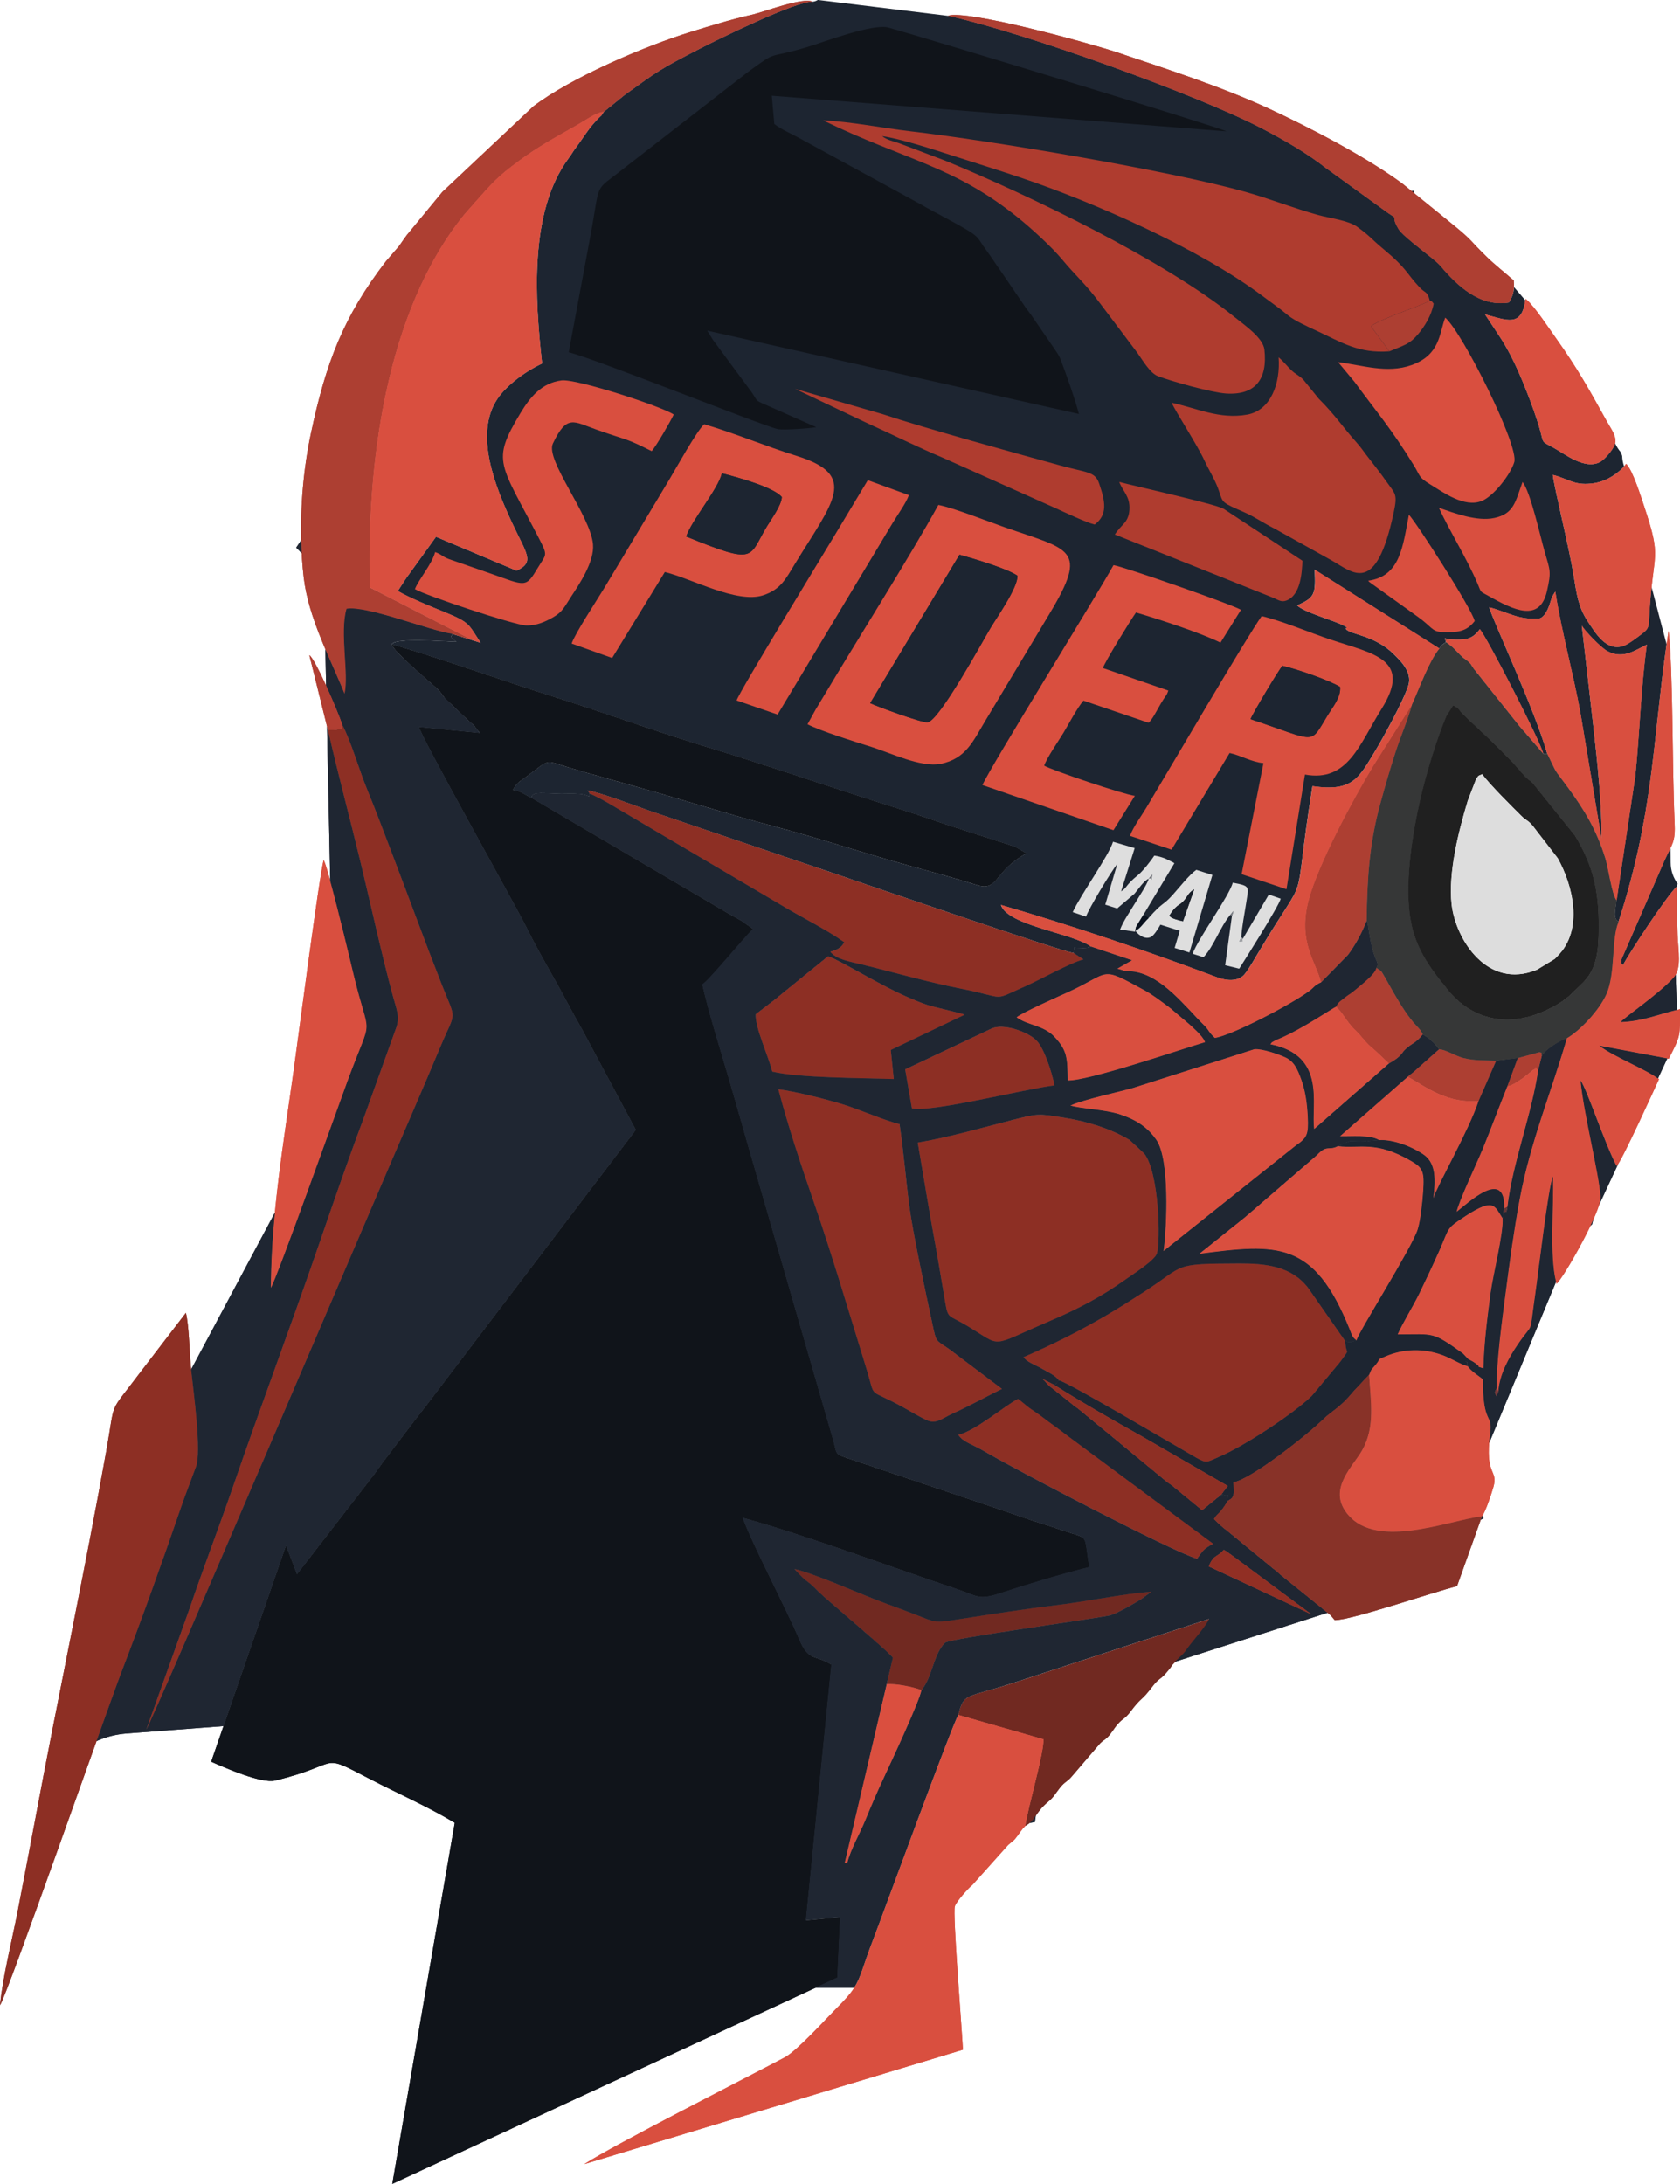 <?xml version="1.0" encoding="utf-8"?>
<!-- Generator: Adobe Illustrator 19.0.0, SVG Export Plug-In . SVG Version: 6.00 Build 0)  -->
<svg version="1.1" id="Layer_1" xmlns="http://www.w3.org/2000/svg" xmlns:xlink="http://www.w3.org/1999/xlink" x="0px" y="0px"
	 viewBox="1559.2 -2299 3728.6 4845.3" style="enable-background:new 1559.2 -2299 3728.6 4845.3;" xml:space="preserve">
<style type="text/css">
	.st0{fill:#DEDEDE;}
	.st1{fill:#DA4F3F;}
	.st2{fill:#AE3F32;}
	.st3{fill:#712921;}
	.st4{fill:#AD3F32;}
	.st5{fill:#8D2F24;}
	.st6{fill:#D94F3F;}
	.st7{fill:#AF3C2F;}
	.st8{fill:#10141A;}
	.st9{fill:#1D2531;}
	.st10{fill:#1F2632;}
	.st11{fill:#363737;}
	.st12{fill:#883228;}
	.st13{fill:#202020;}
	.st14{fill:#DDDDDD;}
	.st15{fill:#8E2F24;}
	.st16{fill:#912F24;}
	.st17{fill:#B13E32;}
	.st18{fill:#1A202A;}
	.st19{fill:#09111E;}
	.st20{fill:#743838;}
	.st21{fill:#643435;}
	.st22{fill:#9D9FA3;}
	.st23{fill:#6D6E74;}
	.st24{fill:#787C82;}
	.st25{fill:#8C3E3A;}
	.st26{fill:#913F39;}
</style>
<g id="Layer_x0020_1">
	<g id="_494050969312">
		<g>
			<g>
				<path class="st0" d="M4108.7-349.3l7.5-9.3C4113.6-334.9,4118-355.8,4108.7-349.3z M4108.7-349.3c-3.5,13-23.1,41.9-30.8,54.8
					c-10.9,18.2-25.6,39-32.8,58l33.4,4.7c1.7-11.5,1.3-9.4,8.1-20.7c3.6-6,6.1-9.4,9.8-16l69.2-115.1c-0.9-0.7-2.1-1.6-2.8-2
					l-17.8-8.7c-10.7-3.8-13.1-4.5-23.9-6.3c-7,10.7-25.4,34.3-35.9,42.8c-30.2,24.5-23.4,28-37.8,36.4l30.1-95.9l-48.1-14.1
					c-8.5,29.7-72,117.8-89.4,156.2l29.5,9.9c5.4-16.4,56.2-101.3,69.2-116.4l-26.5,89.9l26.4,8.4l38.4-32.6
					C4085.3-325.4,4097.7-345.2,4108.7-349.3z"/>
				<path class="st0" d="M4290.1-269.7l6.6-7.8l-3.5,11.6l-14.9,108.5l31.2,7.6c7.6-11.7,88.2-139,92.1-155.3l-26.4-9.1l-57.5,97.8
					c-6.1,7.2,7.2,5-7.8,6.1l4.2-9.1c1.2-23.4,7.1-50.9,10.7-75.1c5.7-38.2,10.5-38.3-29.5-46.1c-9,31.5-76.3,122.6-89.2,157.7
					l24.2,7.7C4254.2-200.6,4266.3-241.5,4290.1-269.7L4290.1-269.7z"/>
				<path class="st0" d="M4154.2-267c4.4-6.5,7.2-11.3,13.2-17.4c7.2-7.4,9.2-6.3,16.1-12.8c11.8-11,11.7-20.5,26.1-28.5l-24.9,70.7
					c-4.2-1.1-12.2-2.9-15.9-4.2C4158.5-262.8,4160.2-262.5,4154.2-267L4154.2-267z M4107.9-261.6c-9.9,8.8-16.5,21.2-28.8,27.9
					c8.1,10.9,23,20,35.2,13.2c6.6-3.7,16.3-19.6,20.3-26.9l42.9,13.6l-11.3,38l32.8,10.1l51-172l-35.7-11.3
					c-15.4,10.5-37.7,39.1-51.9,54.9C4138.8-287.8,4141.3-299.8,4107.9-261.6L4107.9-261.6z"/>
			</g>
			<g>
				<path class="st1" d="M3433.8,1833.9l5.6,1.4c8.3-32.6,27-63.2,40.1-95.1c12.9-31.5,27.6-65.4,41.7-95.7
					c15.2-32.5,79.2-169.3,83.1-193.7c-17.6-6.9-58.3-15.3-77.1-13L3433.8,1833.9L3433.8,1833.9z"/>
				<path class="st1" d="M4776.7-880.3c-9.7,0.8-8-2.1-8,6.2c15.4,10.6,19.4,16.4,31.7,28.8c8.3,8.4,8.3,6.4,16,13
					c9.4,8,5.4,5.7,13,16.3l103.4,129.8c4.9,6.3,7.9,8.6,13.6,15.5l38.1,44.2c-4.7-24.8-127.5-263.1-140.9-276.3
					C4826.2-879,4810.9-878.4,4776.7-880.3z"/>
			</g>
			<g>
				<path class="st2" d="M3663-2264c172.8,38.4,551,174.5,694.7,248.9c53.5,27.7,104.1,57.4,144.3,89.1l137.8,99.7
					c27.4,18,2.8,0.9,23,35.3c10.9,18.5,79.1,65.3,93.2,81.9c36.6,43.5,87.5,92.1,151.9,81.3c8.8-15.1,12.6-25.3,10.9-48.9
					c-21.4-18.8-41.2-34.1-59.8-52.2c-38.8-37.7-29.8-34.7-74.6-71.2l-112.6-91.4c-81.7-60.2-205.8-124.5-296.2-166.4
					c-106.2-49.1-223.3-86.6-337.3-125C3979.3-2202.7,3705.8-2278.1,3663-2264L3663-2264z"/>
				<path class="st2" d="M4927.6,48.4l-23.3,63.2c16-4.3,23-11.2,35.5-19.1l22.9-18.3c14.4-5.4-4.6-10.5,10.3,1.3l8.1-31.9
					c-4-12.8,5.6-4.4-5.6-8.2L4927.6,48.4L4927.6,48.4z"/>
			</g>
			<g>
				<path class="st3" d="M3686.2,1505.9l188.8,54c2,28.3-34.1,150-40.2,192.2c24.9-13.7,19.3-27.5,51.9-54.6
					c11.2-9.3,15-17.4,24.7-29.7c11.1-14.1,16.5-13.2,27.5-26.5l61.6-71.9c7.7-7.9,8.5-6.1,15.9-13.1c9.4-8.9,14.9-20.5,23.9-30.5
					c11.3-12.7,15.6-11,27.4-26.6c27.3-36.3,22.2-20.6,50.5-57.9c11.7-15.4,16.1-13.9,27.4-26.6c25.3-28.6,0.7-6.4,37.6-41.5
					c5.6-5.3,8.2-9.7,13-16.3c12-16.5,41.1-48.5,47.1-63.8l-435.5,142.3C3702.6,1469.4,3698.9,1456,3686.2,1505.9z"/>
				<path class="st3" d="M3527.2,1437.7c18.8-2.3,59.5,6.1,77.1,13c24.4-27.8,26.4-80.5,52.4-105c13.5-9.6,306.2-49.3,364.2-60.3
					c14-2.7,56-26.8,71.3-36.5l22.7-16.7c-67.5,5.5-144.2,22-213.2,30.3c-70.4,8.5-144.1,20.1-215.5,31.1c-54,8.3-47.5,8.2-97-11.1
					c-29.2-11.4-58.7-21.7-87.8-33c-42.1-16.4-141.3-59.8-179.3-67.5c32.4,36.3,23.6,19.3,54,50.9
					c13.1,13.6,163.3,139.2,164.5,146.3L3527.2,1437.7z"/>
			</g>
			<g>
				<path class="st4" d="M2563.9-892.3l43.6,13.5l-227.2-116.5c-8.1-271.4,34.8-610.9,208.1-826.2l23.3-26.6
					c40.9-45.6,48.3-56.3,100.8-95.1c37.6-27.9,78.4-50.7,121.1-74.7c29.3-16.5,47.9-31.6,65.3-32.7l47.2-38.2
					c73-52.3,74.3-54.9,165.1-101.6c38.9-20,217.2-107.7,251.6-104.6c-19.5-11.4-111.1,23.3-131.9,28
					c-47.2,10.6-92.5,24.5-137.3,38.4c-105.5,32.5-267.9,102.4-350.8,165.6l-201.9,189.9l-79,95.9c-4.9,6.4-11.1,15.8-17.3,24.5
					l-29,33.6c-93.9,122.2-133,224.1-166.6,382.7c-21.1,99.7-27.7,215.4-15.8,318.3c10.3,88.6,56.3,174.5,90.9,258.8
					c10.3-43.6-11.1-135.5,4.5-188.7C2373.7-955.8,2510-900.5,2563.9-892.3L2563.9-892.3z"/>
				<path class="st4" d="M4491-119.4l59.7-60.6c15.8-21.2,29.6-45.4,41.7-76c1.3-93.5,5.9-170.7,30.3-259.5
					c10.6-38.7,21.3-75.5,33.4-113.3c11.5-35.6,27.8-72.8,37.1-107.2l-86.7,136.9c-43.3,71.7-122.5,218.2-143.3,298.4
					C4439.4-208.6,4479.6-165.9,4491-119.4L4491-119.4z"/>
				<path class="st4" d="M4524.2-65.4c11.4,8.2,25.2,34.9,39.5,48.5c20.1,19.1,22.8,28.5,47.3,48.5l27.1,25.4
					c0.4,0.4,1.5,1.5,1.8,1.8c0.3,0.3,1.3,1.1,1.8,1.8c7.2-4.1,12.8-7.2,19.9-13.1c10.7-8.9,8.3-10.4,17.9-19.4
					c15-13.9,22.1-12.2,37.4-32.1c-4.7-9.6-6.5-11.2-14-19.1c-34.9-36.6-71.7-114.8-79.1-121.9l-10.2-6.9
					c-2.1,13.8-33.7,37.9-52.2,53.3c-5.5,4.6-8.3,5.4-14.7,10.4C4533.3-77.5,4529.4-75.9,4524.2-65.4L4524.2-65.4z"/>
				<path class="st4" d="M4683.3,90c20,10.4,40.5,25.6,68.7,38c29.2,12.8,56.6,18.2,88.9,16l39.2-89.7c-25.9-1-48.4,0.3-73.4-6.1
					c-18.2-4.7-39.3-19-53.6-19.2l-51.6,45.7C4694,82.1,4690.1,83.3,4683.3,90z"/>
				<path class="st4" d="M4642.8-1519.5c33.4-13.9,44.8-15.7,63.7-38c13.9-16.4,29.7-41.1,34.6-67.7c-5.8-8.2-4.4-4.1-8.7-7
					c-11.2,9.3-106.8,39.2-130.6,57L4642.8-1519.5z"/>
			</g>
			<g>
				<path class="st5" d="M3595.9,236c12.8,73.9,24.7,149.2,38.3,222.6c6.9,37.1,12.5,72.7,19,110.1c11.2,64.2,3.3,44.5,54,75.1
					c78.4,47.3,46.4,46.4,178.2-10c69.9-29.8,117.6-55.4,170-92.5c19.8-14,66.7-43.9,71.4-58.8c8.7-27.7,5.1-179.3-27.9-222
					l-32.4-30.2c-43.7-26-95.5-41.5-146.5-49.6c-55.7-8.8-57.4-9.2-111.8,4.7C3740.3,202.6,3663.6,224.6,3595.9,236L3595.9,236z"/>
				<path class="st5" d="M3909.2,763.7c19.8,3.7,250.6,140.8,305.9,172.2c22.8,13,23.6,8.6,49.3-2.3
					c55.2-23.4,164.9-95.2,206.3-135.4l62.6-75c24.7-34.9,13.1-11.5,11.7-46.5l-82.3-118c-36.6-48.6-94.8-54.8-153.2-54.6
					c-150.9,0.5-117.1,2.2-211.5,63.1c-29.1,18.7-55.3,35.6-84.7,52.7c-58.5,34.1-114.1,62.2-182.7,92.1
					c6.9,10.6,27.2,17.9,38.1,24.2C3883,744.4,3900.5,751.8,3909.2,763.7L3909.2,763.7z"/>
				<path class="st5" d="M1559.2,2150c15.1-19.9,234.8-648.1,268.8-736.5c45.9-119.3,91.5-246.6,132.8-367.1
					c10.7-31.2,22.5-60.7,33.7-91.5c13.2-36.2-7.7-178.9-12-225.7c-3-32.5-3.7-85.6-10.7-115.4l-103.9,135.5
					c-69.6,92.9-51.6,52.8-73,172c-47.8,266.8-108.2,551-157.9,818.3c-12.7,68-25.9,135.7-38.7,202.5
					C1586.5,2003.3,1564.7,2089.8,1559.2,2150z"/>
				<path class="st5" d="M2287-679.2c22.6,99.2,48.8,196,72.9,295.9c23.5,97.4,45.2,198.4,71.2,294.4c7.9,29.3,16.8,46.9,6,73.8
					l-72.9,202.6c-33.1,88-65.3,181.8-95.9,270.6c-62.3,181.1-129.3,359.3-192,541.1c-31.5,91.3-65.7,179.8-96.4,270.3l-96.5,269.9
					c10.1-9.8,522.1-1210.6,595.2-1379.1c19.2-44.3,38.8-90.7,58.4-137.4c34.9-83.1,35.9-53,1.7-140.2
					c-37.4-95.3-72.4-191.7-108.7-286.5c-18.5-48.2-36.5-96.9-56.1-144.4c-17.7-43-35.3-105.8-55.3-143.5c-2.6,13.3,2.3,6.7-9.8,11
					C2303.9-679,2292.8-679.4,2287-679.2z"/>
				<path class="st5" d="M3783.2,782.6l-115.4-87c-32.6-23.4-29.6-12.3-39.8-60c-14.7-68.7-42.5-198.2-50.4-257.4
					c-8.1-60.8-12.9-122.1-21.9-183.2c-34.2-8.1-89.3-33.1-130.1-45.2c-39.2-11.7-99.7-26.9-139.2-32.2
					c20.1,77.1,51.5,172.2,77.9,248.1c37.6,108.1,82.4,258.1,118,373.4c21.5,69.8-0.2,39.3,82,84.8c18,10,34.2,20,51.4,28.1
					c21.1,9.9,35.5-4.5,57.1-14.3C3712.1,819.9,3747.4,800,3783.2,782.6L3783.2,782.6z"/>
				<path class="st5" d="M2868-538c23.1,9.4,53,28,72.9,39.7l351.2,207.1c43.3,26.2,100.8,54.4,140.7,82.9c-7.5,14-18,17-31.1,21.1
					c14.3,17.3,41.4,21.3,70.4,28.4c73.6,18,146.7,39.2,221.5,53.9c103.5,20.3,64,28.3,142.5-6.2c33.7-14.8,97.8-51.2,128-59.1
					l-22.1-14.3c-18.5,0-482.3-159.4-539.8-179.1L3000.7-500c-33-11.4-106.4-39.8-137.7-45.2C2868.2-540.4,2865.4-543.3,2868-538
					L2868-538z"/>
				<path class="st5" d="M3236.3-48.7c-1.7,29.6,27.9,91.7,36.7,127.4c59.6,14.4,201.4,14.1,270,16.5l-6.7-64.4l163.9-78.3
					c-5.7-3.5-67.5-16.7-83.8-22.2c-84.8-29-180.6-93.5-219.3-107.7l-97.7,79.3c-6.6,5.5-11.6,9.4-20.6,16.9L3236.3-48.7
					L3236.3-48.7z"/>
				<path class="st5" d="M3685.9,884.5c11.3,16.8,29.9,20,62.3,38.9c71.2,41.7,410.4,219,467.8,236.1c14.5-20.3,14.7-21.4,35.8-33.6
					l-324.2-240.3c-18-14.2-35.9-26.2-54.9-40.9c-8.7-6.7-17.2-12-27-18.9c-9.8-6.9-18.8-15.9-27.2-21.4
					C3789.8,819.4,3724,875.7,3685.9,884.5L3685.9,884.5z"/>
				<path class="st5" d="M3568,73.7l15,86.7c43.2,9.7,253.5-43.9,316.7-51c-5.8-29.9-23.3-83.9-40.8-100.7
					c-19.3-18.7-72.2-37.8-99-25.7L3568,73.7z"/>
			</g>
			<g>
				<path class="st6" d="M2607.5-878.8l18.5,6c-27.5-40.9-22.5-44.6-79.9-68c-30.4-12.4-77.4-31.4-104.1-47
					c7.8-11.7,12.2-19.4,20.3-30.9l64.5-89.4l178.9,75.2c41.1-19.5,22.2-36.5-10.5-107c-36.3-78.1-84.6-195.6-32.3-274
					c19.2-28.8,59.6-60,99.4-78.7c-15.9-142.4-29.3-336.2,58.5-455c8.1-10.9,8.2-12.9,17-24.7c18.2-24.4,27-41.3,48.7-63.6
					c9.3-9.6,5.3-3,12.4-14.9c-17.4,1.1-35.9,16.2-65.3,32.7c-42.7,24-83.4,46.9-121.1,74.7c-52.5,38.8-59.9,49.5-100.8,95.1
					l-23.3,26.6c-173.3,215.3-216.2,554.8-208.1,826.2L2607.5-878.8z"/>
				<path class="st6" d="M3834.8,1752.1c6.1-42.2,42.2-163.9,40.2-192.2l-188.8-54c-13.7,21.8-164.4,434.4-188.9,498
					c-35.1,91.1-25.3,96.7-78.8,150.2c-25.5,25.5-90.1,97.1-117.5,111.6c-96.9,51.4-372.8,190.8-445,236.8l840.3-253.7
					c-1.9-42.3-23.1-302.2-17.9-318.2c3.6-11,29.2-39.7,39.5-48.1l78.7-88c13.3-11.6,10.7-6.9,21-20.6
					C3823.9,1765.5,3826.4,1760.5,3834.8,1752.1L3834.8,1752.1z"/>
				<path class="st6" d="M2207.1,1011.6l77-108.5c13.4-18.7,22.7-34,37.3-54.4l229.5-332.9c13.9-19.5,23.9-36.3,38.9-57l37.1-54.6
					c26.5-36.6,186.7-266.9,191-281.6c-19.5-22.9-43.2-81-57.2-107.4c-19.6-36.9-38-74.8-57.3-109.3
					c-40.2-72.4-75.4-149-114.1-219.2c-40.4-73.4-74.9-146.3-114.2-219.2c-21.2-39.4-36.6-72-57-109.6c-10.3-19-19.4-37.7-27.7-55.5
					c-8.5-18.4-23-34.1-29-51.2c21.9,68.8,55.5,146.7,83.6,217.6C2500.4-391.6,2556-225,2610.2-84.5c7.3,18.9,19.4,37.6,14.3,56.8
					L2382.1,576c-27.4,73-58.4,144.1-87.6,216.6C2265.6,864.5,2230.4,943.4,2207.1,1011.6L2207.1,1011.6z"/>
				<path class="st6" d="M5151.3-253.4c-16.3,36.3-6.5,113.8-26.8,159.7c-16.8,37.9-60.6,82.5-87.8,98
					c-33.9,117.5-82.1,233.5-105.2,359.5c-12.8,69.7-21.4,132.9-30.4,202.6c-7.6,59.1-21.4,156.4-20.1,214.2l3.9,7.6
					c2.2-38.2,24.4-76.7,42.8-103.8c37.7-55.6,24.6-13.6,38.9-111c6.2-42.3,29.3-241,39.3-262.1c2.3,66.3-8.8,179.3,7.8,238
					c15.1-11.7,100.4-162.4,98.1-193.4c-4-53.7-36.6-179.6-44.5-257.5c14.6,20.7,51.2,134.2,79.8,189.8
					c11.1-9.8,88.6-181.2,94-192.8c-25.2-20.7-98.7-48.9-132.1-74.3l153.8,29c27.6-53.8,24.5-48.8,25.2-110
					c-46.2,9.9-79.1,26.6-131.6,28.6c8-10,84-61.7,116.4-97.4c19.5-21.4,10.9-59.6,9.6-96.7c-1.2-34.8-2.2-71.1-2.1-106.1
					c-21.5,19.8-107.4,150.3-119,174.1c-7-9.3-3.7,1.9-3.7-12.3l95.8-220.2c17.3-37.9,24.6-39.5,22.4-85.4
					c-5.4-113.1-3.2-337.9-13.4-424C5226.1-656.2,5232.2-504.3,5151.3-253.4L5151.3-253.4z"/>
				<path class="st6" d="M4334.7-703.4c4-11.3,62.3-108.9,70.7-118.3c32.3,7.2,106.2,32.9,128,46.9c2.2,22.9-17,45.5-27.5,62.6
					C4464.5-644.5,4485-653.5,4334.7-703.4z M4455.4-580.5c95.5,17.4,120.8-67.1,170-145.6c69-110.1-18-122.2-111.6-153.3
					c-47.9-15.9-108.2-41.8-154.5-52.6c-32,44.7-210.2,348.7-256.1,425.3c-11.7,19.4-28.5,42-36.2,62.2l92.3,30.7l128.9-214.5
					c24.3,5.1,48.4,20,75.1,22.5l-48.5,246.4l99.6,33.4L4455.4-580.5L4455.4-580.5z"/>
				<path class="st6" d="M3688.8-1068.2c33.1,9.1,106.8,31.2,128.6,46.6c1,26.1-45.1,91.3-59.5,115.4
					c-18,29.9-114.4,207.2-140.1,209.8c-13,1.3-112.6-35.3-127.3-42.5L3688.8-1068.2L3688.8-1068.2z M3351.4-692
					c29.3,15.2,107,39.4,141.5,50.1c42.3,13.2,110.8,46.5,154,37.7c55.7-11.3,71.8-49.9,98.2-94l143.7-239.6
					c87.1-145,45.8-140.4-100.3-191.5c-38.1-13.3-111.6-42.5-146.7-49.4c-63.3,114.9-180.9,300.7-253.9,423.3
					c-7.4,12.4-11.7,19.6-18.8,31.2L3351.4-692z"/>
				<path class="st6" d="M3082.1-1108.6c12.9-37.4,70.8-104.9,79.3-140.3c35.4,9.1,115,30.9,133,52.8c-1,18.5-22.9,48.3-32.8,64.5
					C3219.3-1062.1,3240.7-1044.3,3082.1-1108.6L3082.1-1108.6z M2827.9-871.1l89.9,32l116.9-190.7c59.3,14.3,160.1,70.5,218.1,51.6
					c38.7-12.6,50.3-36.3,69.5-67.8c85.7-140.3,144.3-198.3,4.1-241.8c-67.8-21-137-50.3-204.2-69.9
					c-15.1,11.9-64.6,101.2-75.6,119.4c-24.4,40.5-48.4,80.9-73.4,122.4c-24.8,41.1-48.6,81.3-73.4,122.4
					C2883.9-967.3,2835-892.9,2827.9-871.1L2827.9-871.1z"/>
				<path class="st6" d="M4597.8,751.1c3.5,60.8,13.7,115.8-15.2,167.2c-19.4,34.5-73,81.9-38.5,134.2
					c60.4,91.8,226.3,22.9,304.3,12.7c8.1-10.9,20.3-47.8,25.2-64.7c11.5-39.6-20-24.2-7.1-118.8c6.4-47-16.6-17-15.9-120.4
					c-7.2-6.4-28.3-19.4-33.7-29.3c-18.6-5.2-36-17.5-56.7-25c-41.4-14.9-86-14.3-127,3.4c-20.2,8.7-8.2,2.4-20.2,17.3
					C4602.2,741.2,4603.8,735.6,4597.8,751.1z"/>
				<path class="st6" d="M3934.7,153.8c21.3,7.6,76.3,8.3,112.4,20.6c37.6,12.8,60.6,30.2,78.3,55.4
					c29.8,42.5,23.8,191.3,16.1,247.2l294.1-234.6c24.5-16.8,28.3-23.8,26.3-63.5c-1.4-27.5-4.8-54.8-13.7-80.6
					c-9-25.9-16.9-42.5-35.9-51.3c-16.2-7.5-52-19.7-68.8-18.3l-269.2,85.9C4036.9,125.2,3965.2,140,3934.7,153.8L3934.7,153.8z"/>
				<path class="st6" d="M3739.6-557.2l290.8,100.2l47.5-76.3c-23.7-2.6-182-56-201.3-66.9c6.3-18,31.3-53.9,43.1-73.3
					c12.4-20.6,29.4-53.6,44.1-71l144.7,49.2c8.8-9.1,14.9-21.3,22.1-33.9c4.5-7.9,5.4-9.8,10.8-18.2c7.6-11.8,6.7-7.9,10.8-19.4
					L4007-816.8c4.2-13.7,63.2-109.1,73.4-123.2c50.2,14.7,143.7,45.1,187.5,66.9l45.4-72.7c-8.9-8.2-258.2-95.4-282.8-99.3
					C3994.6-979.8,3756.8-597,3739.6-557.2L3739.6-557.2z"/>
				<path class="st6" d="M3980.4-198.8l91,30.4l-32.7,18.6l16.1,4.8c7.4,1.3,13.2,0.7,21.8,2c62.9,9.8,114,78.8,155.8,119.8
					c10.5,10.4,8.6,13.9,23.1,27.2c37.6-5.5,168.7-73.8,208.9-103.8c13.1-9.8,11.1-12.4,26.7-19.6c-11.4-46.5-51.6-89.2-27.7-181.3
					c20.8-80.2,100-226.7,143.3-298.4l86.7-136.9c17.9-39.3,36.9-94,60.7-124l-276.8-175c2.3,53.8,1.3,61.7-38.9,79.1
					c14.8,15.2,78.2,32.4,100.7,43.6c18.3,9.1,4.7,4.1,7.7,8.8c7.6,12.3,63.2,13.3,106,55.8c12.7,12.6,41.6,38.9,32.7,68.6
					c-10.2,34.1-57.6,119.7-75.7,149.5c-35.3,58-49.2,87.7-137.4,74.9c-47.8,300.3,0.4,167.2-119.4,368.2
					c-8.5,14.2-21,36.3-30.7,48.5c-13.5,17-39.3,15.8-61.6,7.4c-152.1-57.4-322.1-114.7-479.7-160.6
					C3796.1-244.9,3938.3-229.3,3980.4-198.8L3980.4-198.8z"/>
				<path class="st6" d="M4570.2,675.1c2.4-16,122.3-204.4,135.6-246.2c6.3-19.7,10.6-61.3,12.1-83.3c3-44.8,0-53.3-27.1-68.9
					c-79.5-45.9-112.8-26.6-162.3-32.7c-20.4,10.6-24.5-4.2-46.4,19.9l-145.3,125.4c-8.8,7.7-10,8.6-18,15.3l-98.3,78.6
					c174.1-23.1,254.8-29.7,334,167.3C4559.7,663.4,4560.4,668.6,4570.2,675.1z"/>
				<path class="st6" d="M2524.9-1074.1c-6.5,26-37.6,62.4-44.8,82.2c21.2,13.3,220.2,79.7,246.3,80.6c24.5,0.8,44.4-8.9,61.7-18.9
					c19.9-11.6,24.5-23.4,38.5-44.8c16.9-25.9,52.2-76.9,48.7-116.4c-5.7-64.4-106.4-186.9-89-223.5c31.2-65.8,45.9-48.7,97.8-30.5
					c71.2,25,61.8,17.4,121.4,47.3c10.3-11.1,42.3-67,49-81.2c-27.5-18.4-216.3-79.8-249-75.7c-43.9,5.5-69.5,36.7-91,72.2
					c-66.1,109.8-46.1,108.9,43.8,284c17.2,33.5,12.1,30.4-5,58.9c-27.7,46.2-26.5,41.1-104.8,13.6l-92.8-32.2
					C2538.4-1065.2,2540.7-1068.5,2524.9-1074.1z"/>
				<path class="st6" d="M4993.3-626.4c25.2,51.1,10.8,27.1,44.4,72.9c37.7,51.4,64.3,94.8,84,157.9c7.2,23.1,14.6,81.9,25.5,94.5
					l41.3-274.4c9.7-94.5,12.9-200.7,25.8-293.1c-26.9,12.7-53,33.1-87.9,14.1c-14.2-7.7-49.1-44.1-56.3-56l26,227
					c8.3,73.6,18.9,172.6,17.7,246.1l-46.7-278.7c-15.8-87.8-42.5-182.9-55.9-270.1l-4.4,6.8c-4.2,8.3-1,0.3-4.5,10
					c-2.8,7.7-9.3,36.3-25.3,42.4c-45.5,5.2-74.7-15.2-112.5-24.6C4872.9-921,4965.8-724.1,4993.3-626.4L4993.3-626.4z"/>
				<path class="st6" d="M4529-1495.5l36.3,43.6c50.9,69.3,81.6,103.8,131.6,185.1c15.1,24.6,9.8,26.2,36.6,42.6
					c29.4,18,75.6,51.9,114,36.8c26.5-10.3,64.6-59.4,72.5-86.4c10.7-36.1-114.4-286.7-153.3-320.5c-13.4,34.7-10.7,82.4-74.7,105.3
					C4637.1-1469.3,4581.1-1489.4,4529-1495.5z"/>
				<path class="st6" d="M2160.4,558.5c11.3-15,150.8-406.2,170.2-458.9c58.2-158.6,50.3-81.2,12.3-241.6
					c-8.7-36.5-55.3-231.8-65.4-248.9c-10.4,39.7-56.4,394-66.5,466.5C2188.8,234.6,2160.9,395.3,2160.4,558.5z"/>
				<path class="st6" d="M5005.7-1245.3c4.5,35.2,35.6,157.8,46.3,223.6c6.6,41.3,10.4,69.7,31.4,101.6
					c17.6,26.6,40.3,65.7,77.6,54.7c11.9-3.5,32.5-19.9,40.7-26c18.9-14.1,16.6-17,18.4-48.7c8.1-138.4,28.1-115.2-11.5-234.4
					c-7.8-23.3-25.6-81-40.3-95.4c-10.6,15.2-36.8,36.9-68.5,42.5C5054-1219.4,5040.7-1236.9,5005.7-1245.3z"/>
				<path class="st6" d="M3194-744.9l91,31.3l218.5-363.8c12.7-21.2,23.5-39,36-59.9c12-20,30.3-44.9,36.9-63.1l-91.2-33.2
					l-72.1,119.9C3386.2-1068.9,3200-764.4,3194-744.9L3194-744.9z"/>
				<path class="st6" d="M3815.2-42c23.7,18.3,59.2,17.1,84.2,43.5c28.8,30.5,28.7,47.6,29.5,96.9c46.9,1.1,249.2-68.4,305.1-85
					c-5.8-18.3-51-53.1-62.5-63.2c-7.6-6.7-14.2-12.3-22.9-18.7c-16.4-12.1-30.6-23.4-49.6-33.7c-101.2-55.3-72.2-39.8-169.9,4.6
					C3906.7-87.5,3830.4-53.8,3815.2-42L3815.2-42z"/>
				<path class="st6" d="M4817.9,716.6c9.9,5.3,11,6,18,11c12.3,8.9-5.2,3.2,15.6,9.6c1.6-57.7,8.6-110.6,15.9-166.6
					c5.2-39.9,29.4-134.6,26.7-166.8c-17.6-26.4-18.2-46.4-81.5-5.3c-45.6,29.6-35.6,24.5-59.4,78.1c-13.9,31.1-29.2,63.6-43.8,93.7
					c-14.9,30.7-36.5,64.3-48.4,91.5c82.9-0.1,75.7-7,144.7,42.2L4817.9,716.6L4817.9,716.6z"/>
				<path class="st6" d="M4855.2-1601.4l28.7,43.4c11.6,17.4,17.8,28,27.9,47.1c21.3,40.3,50.5,114.7,64.1,161.2
					c10.4,35.6,2.2,28.3,30.9,43.8c24.6,13.3,69.4,50.1,103.7,31.9c9.5-5.1,28-26.1,32.6-38.7c6-16.5-8.4-34.7-16.9-50
					c-40.2-72.4-65.6-118.4-113.8-186.1c-14.7-20.6-46.1-68.4-64.3-84.5c-0.7-0.7-2-1.8-3.1-2.4
					C4937.3-1571.6,4904.4-1588.4,4855.2-1601.4z"/>
				<path class="st6" d="M4752.7-1172.3c24.9,54,60,108.4,85.7,168c9.3,21.6,4,16.1,23.2,26.9c57.1,32.3,115.1,60.3,131-10.4
					c9.7-43.2,7.1-44.8-4.9-86.3c-10.1-34.8-31.9-134.5-49.4-155.5c-15.9,43.8-18.8,70.4-62.5,79.8
					C4837.5-1141.4,4787.8-1160.3,4752.7-1172.3z"/>
				<path class="st6" d="M4619.8,230.5c34.9-1.6,78.9,17.6,100.5,33.4c26.7,19.6,24.7,57.6,20,96.3
					c10.4-32.1,79.8-152.3,100.6-216.2c-32.3,2.2-59.7-3.2-88.9-16c-28.2-12.3-48.7-27.6-68.7-38l-150.4,132
					C4557.9,222.9,4600.1,218.2,4619.8,230.5z"/>
				<path class="st6" d="M4641.7,60.6c-0.6-0.6-1.5-1.5-1.8-1.8c-0.3-0.3-1.4-1.4-1.8-1.8L4611,31.5c-24.5-20-27.2-29.4-47.3-48.5
					c-14.3-13.5-28-40.3-39.5-48.5c-5.2,1.5-75,49.4-125.5,70.6c-1.7,0.7-7.8,3.2-9,3.9c-13.4,7.7-4.8,1.6-11.4,8.9
					c126.1,24.6,89.7,134.6,97.4,188.3L4641.7,60.6L4641.7,60.6z"/>
				<path class="st6" d="M4595.5-1010.5c0.8,0.9,2.1,1,2.6,2.7l105.7,75.8c33.3,23.3,32.8,34.4,55.6,35.3
					c34.5,1.5,54.4-0.6,72.8-24.4c-7.5-28.9-128.3-216.9-146.1-235.9C4672.5-1087.1,4667.5-1020.3,4595.5-1010.5z"/>
				<path class="st6" d="M4904.3,111.6c-18.5,45.6-36.1,94-55.2,140.1c-13,31.5-51.9,113.2-57.4,138.5
					c22.3-16.8,108.7-100.3,105.8-7.9l7.3-3.7c12-99.3,54.4-206.2,68.3-303.1c-14.9-11.7,4-6.6-10.3-1.3l-22.9,18.3
					C4927.3,100.4,4920.2,107.3,4904.3,111.6L4904.3,111.6z"/>
			</g>
			<g>
				<path class="st7" d="M4642.8-1519.5l-41-55.7c23.8-17.9,119.4-47.7,130.6-57c-5.6-21.6-9.2-14.9-23.3-30
					c-29.4-31.5-27-40.6-78.9-83.7c-29.8-24.8-27.7-27.2-58.7-49.8c-19.7-14.4-60.8-19.1-86.2-26.1c-55.8-15.4-109.6-37-164.6-52.2
					c-171.2-47.5-560.6-112.8-742.1-133.9c-61.7-7.2-131.4-21.3-192.8-24.1c182.8,88.8,290.5,100.5,434.2,217
					c28.2,22.8,73.2,63.7,96.2,91.4c31.4,37.8,52.1,53.8,86.8,100.7l80.6,106.9c10.7,15.1,27.9,44.7,44.9,51.3
					c30.3,11.7,119.7,36.7,151.7,38.8c65.8,4.3,92.5-32.6,85.2-97.5c-3-26.2-44.6-54.6-65.4-71.5
					c-156.2-126.4-458.2-271.8-643.7-347.9l-102.7-38.8c-12.7-4-26.9-7.4-36.6-15.4c42.3,6.2,112.6,29.3,155.1,42.9
					c50.4,16.2,101.2,32,150.9,48.7c168.3,56.5,400.3,159.7,537.5,262.6c20.4,15.3,38.8,27.9,56.9,43.1c14.6,12.2,42.7,24.7,65,35.1
					C4536.9-1539.3,4574.7-1514.4,4642.8-1519.5L4642.8-1519.5z"/>
				<path class="st7" d="M4159.7-1405.4c7.4,18.1,56.1,92.3,72.6,128.1c10.1,21.9,24.8,44.6,32.3,67.7c9,27.6,6.1,25.1,56.8,47.5
					c23.3,10.3,42.6,24.2,64.9,35.1l128.5,71.5c47.6,26.8,97.9,79.5,137.4-105.5c9.2-43,3.8-41.4-16.2-69.9
					c-15.2-21.7-28.8-38.2-44.9-59.3c-7.3-9.6-12-16.9-22-28c-28.6-31.9-47.6-61.1-83-96.1l-33.6-41.5
					c-10.4-11.1-16.6-11.5-27.7-22.2c-10.2-9.8-15.8-18.1-27.9-28.2c4.3,57.6-17.1,117.6-69.6,127.1
					C4265.5-1367.9,4214.8-1393.8,4159.7-1405.4L4159.7-1405.4z"/>
				<path class="st7" d="M4033.4-1113.1L4386-972.3c10.6,4.7,17.4,9.9,28.3,5.7c31.9-12,34.4-62.8,35.6-88.2L4275.1-1170
					c-17.9-10.6-193-49.4-231.9-59.7c7.9,20.9,24.6,32.1,22.6,61.9c-1.5,22.3-11.4,29.3-21.1,40.2
					C4039.5-1121.8,4037.1-1118.5,4033.4-1113.1z"/>
				<path class="st7" d="M3988.8-1135.2c29.2-21.9,23.6-51,9.7-91.4c-9.1-26.4-26.3-23.2-85.6-39.5
					c-104-28.6-297.8-81.8-394.4-113.9l-194.7-56.2l161.7,76.8c55.2,24.9,110.5,52.6,165.7,75.8l250.5,112
					C3921-1162.8,3971.9-1138.8,3988.8-1135.2z"/>
			</g>
			<g>
				<path class="st8" d="M2739.2-528.5c-16.5-7.4-25-15.8-41.9-17.8c9.3-17.2,15.3-18.8,29.3-29.1c56.2-41.5,38.7-37.7,98.7-19.8
					c49.2,14.6,99.8,28.5,148.9,42.2c100.1,28.1,201,60.3,300.9,86.6c100.4,26.5,200.5,59.8,300.8,87.5
					c50.6,13.9,101.8,27.7,152.1,43.5c47.6,14.9,36.7-31.7,109.2-70.2l-24.6-14.3c-7.4-2.5-14.5-4.9-21.9-7.3l-132.2-42.4
					c-57.9-20.6-117.5-38.8-176-57.6c-118-38-234.3-77.8-352.6-113.7c-116.4-35.3-235.6-79-351.9-115.3
					c-90.7-28.3-273.9-92.9-349.2-112.9c4.5,16.1,80.9,79.9,97,94.6c12.5,11.4,9.7,10,21,24.7l51.3,48.8c5,4.6,8.5,7.1,13.2,11.5
					l13,16.8L2489.3-686c1.2,17,215.6,398.2,239.1,446c17.7,36,40.9,77.1,60,110.8c21.6,38,40.1,75,62.1,113l119.8,224.1
					l-468.9,616.7c-7.8,10.2-16.6,21.1-23.7,30.4l-70.1,92.3c-6.9,9.3-14.1,20.1-22.9,31.4l-166.3,215l-24.4-63.8l-166.1,479.8
					c31.3,14,112.1,49.1,141.7,41.9c151.8-36.6,94.6-63.8,209-4.3c63.1,32.8,129.5,61.7,189.9,98l-138.7,801.1l988-457.6l6.2-134.3
					l-76,7.4l56.5-567.4c-38.8-23.8-50.3-6.4-71.4-56c-31.6-74.2-102.9-208.1-125.4-269.8c136.1,37.1,328.3,109,474.7,157.9
					c47.7,15.9,47.8,25.4,97.1,9.3c60.6-19.9,135.3-42.4,197.6-57.9c-13.7-76.9,1.9-60.4-57.1-80.5c-17-5.8-33.3-11.1-50-16.3
					c-32.6-10.2-63.9-21.6-96.5-32.6l-336.7-113.3c-25.6-8.4-20.5-11-28.1-38.5l-174.9-604.8c-19.5-66.2-38-133.3-57.7-200.5
					c-19.4-66.1-43.1-140.5-58.1-206.3c13.2-6.6,94.9-106.9,112.6-122.9l-26.8-18.8c-8.8-5-23-12.5-32-17.9L2739.2-528.5
					L2739.2-528.5z"/>
				<path class="st8" d="M2821.4-1517.4c59.9,14.5,430.7,163.5,464.2,170.5c12.9,2.7,71-1.7,85.2-4.3l-113.9-50.4
					c-23.5-10.1-15.7-7.7-30.3-28.3L3154-1528c-4.3-5.9-8-10.7-12.3-16.6l-12.9-20.8l825,184.9c-9.3-35-27.1-84.9-40.2-119.6
					c-4.6-12.1-9.3-17.3-15.3-26.5l-50.9-74.1c-5.8-7.8-10.3-13.3-15.8-21.7l-50.7-74.3c-12.8-17.8-21.9-32.6-34.2-49.2
					c-16.8-22.6-13-26-40.5-42.5c-34.9-20.9-69.8-37.6-104.7-57.9l-269.6-147c-17.6-9.8-36.3-17.1-54.2-30.6l-5.6-62.7l1009.1,79
					c-10.9-7.7-671.8-208.5-750.2-230.2c-34.3-9.5-142.3,31.7-179.3,42.9c-94.6,28.4-62.6,4.8-131.8,55.1L2943.2-1925
					c-68.1,54.3-50.1,23.3-73.9,150.8L2821.4-1517.4z"/>
			</g>
			<g>
				<g>
					<path class="st9" d="M4314.2-219.4l3.6,3l57.5-97.8l26.4,9.1c-3.9,16.3-84.5,143.6-92.1,155.3l-31.2-7.6l14.9-108.5l-3.2-3.7
						c-23.8,28.2-35.9,69.1-59.7,94.5l-24.2-7.7c12.9-35.1,80.2-126.2,89.2-157.7c40.1,7.9,35.2,8,29.5,46.1
						C4321.3-270.4,4315.4-242.9,4314.2-219.4z M4944.5-1632.7c-8.4,60.5-41,44.1-89.4,31.3l28.7,43.4c11.6,17.4,17.8,28,27.9,47.1
						c21.3,40.3,50.5,114.7,64.1,161.2c10.4,35.6,2.2,28.3,30.9,43.8c24.6,13.3,69.4,50.1,103.7,31.9c9.5-5.1,28-26.1,32.6-38.7
						c0.3-0.9,0.6-1.8,0.8-2.8c3,6.7,7,13.2,11.9,19c0.6,1.2,1.2,2.3,1.9,3.5c0.5,1.9,1.2,3.7,1.8,5.5c0.3,8.1,1.8,15.8,4.3,23.1
						c-12.4,14.5-36.1,32-64.1,37c-45.8,8-59-9.5-94.1-17.9c4.5,35.2,35.6,157.8,46.3,223.6c6.6,41.3,10.4,69.7,31.4,101.6
						c17.6,26.6,40.3,65.7,77.6,54.7c11.9-3.5,32.5-19.9,40.7-26c18.9-14.1,16.6-17,18.4-48.7c1.3-22.9,3-41.3,4.7-56.7l33.3,127.2
						c-31.6,226.1-29.1,375.7-106.7,616.2c-9.4-7.5-9.2-14.5-5.9-37.7l43-284.4c9.7-94.5,12.9-200.7,25.8-293.1
						c-26.9,12.7-53,33.1-87.9,14.1c-14.2-7.7-49.1-44.1-56.3-56l26,227c8.3,73.6,18.9,172.6,17.7,246.1l-46.7-278.7
						c-15.8-87.8-42.5-182.9-55.9-270.1l-4.4,6.8c-4.2,8.3-1,0.3-4.5,10c-2.8,7.7-9.3,36.3-25.3,42.4
						c-45.5,5.2-74.7-15.2-112.5-24.6c8.4,30.5,101.3,227.4,128.8,325.1l-8.8,0c-4.7-24.8-127.5-263.1-140.9-276.3
						c-17.5,23.7-32.8,24.3-67,22.5l-10.8-2.7l2.7,8.9l-7.7,5.3c-0.5,0.4-1.4,1.5-1.8,1.9l-5.1,6.9l-276.8-175
						c2.3,53.8,1.3,61.7-38.9,79.1c14.8,15.2,78.2,32.4,100.7,43.6c18.3,9.1,4.7,4.1,7.7,8.8c7.6,12.3,63.2,13.3,106,55.8
						c12.7,12.6,41.6,38.9,32.7,68.6c-10.2,34.1-57.6,119.7-75.7,149.5c-35.3,58-49.2,87.7-137.4,74.9
						c-47.8,300.3,0.4,167.2-119.4,368.2c-8.5,14.2-21,36.3-30.7,48.5c-13.5,17-39.3,15.8-61.6,7.4
						c-152.1-57.4-322.1-114.7-479.7-160.6c15.4,46.2,157.6,61.8,199.8,92.3c-6.3,5.7-28.6,2.6-37.5,2.6c0,0.5,0.6,1.1,0.6,1.3
						l-1.4,10.3c-18.5,0-482.3-159.4-539.8-179.1L3000.7-500c-33-11.4-106.4-39.8-137.7-45.2c5.2,4.9,2.4,2,5.1,7.3
						c-4.5,14.2,6.9,2.1-28.9,0.2c-10.5-0.6-22.9,0-33.7,0c-33.9,0-66.9-7.3-66.4,9.3c-16.5-7.4-25-15.8-41.9-17.8
						c9.3-17.2,15.3-18.8,29.3-29.1c56.2-41.5,38.7-37.7,98.7-19.8c49.2,14.6,99.8,28.5,148.9,42.2c100.1,28.1,201,60.3,300.9,86.6
						c100.4,26.5,200.5,59.8,300.8,87.5c50.6,13.9,101.8,27.7,152.1,43.5c47.6,14.9,36.7-31.7,109.2-70.2l-24.6-14.3
						c-7.4-2.5-14.5-4.9-21.9-7.3l-132.2-42.4c-57.9-20.6-117.5-38.8-176-57.6c-118-38-234.3-77.8-352.6-113.7
						c-116.4-35.3-235.6-79-351.9-115.3c-90.7-28.3-273.9-92.9-349.2-112.9c5-16.2,122.5-6.2,143.6-6.2c-19.2-10.9-8.8-14.4-8.3-17
						l62.1,19.5c-27.5-40.9-22.5-44.6-79.9-68c-30.4-12.4-77.4-31.4-104.1-47c7.8-11.7,12.2-19.4,20.3-30.9l64.5-89.4l178.9,75.2
						c41.1-19.5,22.2-36.5-10.5-107c-36.3-78.1-84.6-195.6-32.3-274c19.2-28.8,59.6-60,99.4-78.7c-15.9-142.4-29.3-336.2,58.5-455
						c8.1-10.9,8.2-12.9,17-24.7c18.2-24.4,27-41.3,48.7-63.6c9.3-9.6,5.3-3,12.4-14.9l47.2-38.2c73-52.3,74.3-54.9,165.1-101.6
						c38.9-20,217.2-107.7,251.6-104.6c5.2-0.6,8.4-2.2,11.5-4l292.1,35.7c174.2,39.3,548.7,174.3,691.5,248.2
						c53.5,27.7,104.1,57.4,144.3,89.1l137.8,99.7c27.4,18,2.8,0.9,23,35.3c10.9,18.5,79.1,65.3,93.2,81.9
						c36.6,43.5,87.5,92.1,151.9,81.3c6.7-11.5,10.5-20.1,11.2-34.1L4944.5-1632.7L4944.5-1632.7z M4798.9-1788.5l0.8,1.2
						L4798.9-1788.5z M4697.2-1870.8l-5.8-4.7c2.1-0.1,4.2-0.2,6.3-0.4C4697.5-1874.2,4697.3-1872.5,4697.2-1870.8z M5282.6-338.2
						c-0.7,1.9-1.4,4.1-2.4,6.7c-21.5,19.8-107.4,150.3-119,174.1c-7-9.3-3.7,1.9-3.7-12.3l95.8-220.2c5.5-12.2,10.1-20.6,13.6-27.9
						l0.2,32.7C5267.1-367.6,5272.9-351.4,5282.6-338.2L5282.6-338.2z M4096.4-268.6c5.8,2.6,5.1,0.7,11.5,7
						c33.3-38.3,30.9-26.3,54.5-52.6c14.2-15.8,36.5-44.4,51.9-54.9l35.7,11.3l-51,172l-32.8-10.1l11.3-38l-42.9-13.6
						c-3.9,7.3-13.7,23.3-20.3,26.9c-12.2,6.8-27-2.3-35.2-13.2l-0.6,1.9l-33.4-4.7c7.2-18.9,22-39.8,32.8-58
						c7.7-13,27.3-41.9,30.8-54.8c-11.1,4.1-23.5,24-31.6,33.2l-38.4,32.6l-26.4-8.4l26.5-89.9c-13,15.1-63.8,99.9-69.2,116.4
						l-29.5-9.9c17.4-38.4,81-126.5,89.4-156.2l48.1,14.1l-30.1,95.9c14.4-8.4,7.6-11.8,37.8-36.4c10.5-8.5,28.9-32.1,35.9-42.8
						c10.7,1.8,13.1,2.5,23.9,6.3l17.8,8.7c0.7,0.4,1.9,1.2,2.8,2L4096.4-268.6L4096.4-268.6z M4455.4-580.5l-41,254.7l-99.6-33.4
						l48.5-246.4c-26.7-2.5-50.8-17.4-75.1-22.5l-128.9,214.5l-92.3-30.7c7.7-20.2,24.5-42.8,36.2-62.2
						c45.9-76.6,224.1-380.6,256.1-425.3c46.3,10.7,106.5,36.7,154.5,52.6c93.6,31,180.6,43.2,111.6,153.3
						C4576.2-647.6,4550.9-563.1,4455.4-580.5L4455.4-580.5z M3739.6-557.2c17.2-39.8,255-422.5,290.9-487.8
						c24.5,3.9,273.8,91.1,282.8,99.3l-45.4,72.7c-43.8-21.8-137.3-52.2-187.5-66.9c-10.2,14.1-69.2,109.5-73.4,123.2l145.2,49.8
						c-4.2,11.5-3.2,7.6-10.8,19.4c-5.4,8.4-6.4,10.4-10.8,18.2c-7.2,12.6-13.3,24.8-22.1,33.9l-144.7-49.2
						c-14.8,17.4-31.7,50.5-44.1,71c-11.7,19.4-36.7,55.3-43.1,73.3c19.3,10.9,177.6,64.3,201.3,66.9l-47.5,76.3L3739.6-557.2
						L3739.6-557.2z M4595.5-1010.5c72-9.8,77-76.6,90.5-146.6c17.8,19,138.6,207,146.1,235.9c-18.4,23.8-38.3,25.9-72.8,24.4
						c-22.8-1-22.2-12-55.6-35.3l-105.7-75.8C4597.6-1009.5,4596.3-1009.6,4595.5-1010.5z M3369.1-724.2c7-11.6,11.4-18.8,18.8-31.2
						c73-122.5,190.6-308.4,253.9-423.3c35.1,6.9,108.6,36.1,146.7,49.4c146.1,51.1,187.4,46.4,100.3,191.5l-143.7,239.6
						c-26.4,44.1-42.5,82.6-98.2,94c-43.2,8.8-111.7-24.5-154-37.7c-34.4-10.7-112.2-34.9-141.5-50.1L3369.1-724.2L3369.1-724.2z
						 M4752.7-1172.3c35.1,11.9,84.8,30.8,123.2,22.5c43.6-9.4,46.5-36,62.5-79.8c17.5,21,39.3,120.7,49.4,155.5
						c12,41.5,14.6,43.1,4.9,86.3c-15.9,70.7-73.9,42.6-131,10.4c-19.2-10.8-13.9-5.3-23.2-26.9
						C4812.7-1063.9,4777.6-1118.2,4752.7-1172.3L4752.7-1172.3z M3194-744.9c6-19.5,192.2-324.1,219.1-368.7l72.1-119.9l91.2,33.2
						c-6.6,18.2-24.9,43-36.9,63.1c-12.5,20.8-23.3,38.6-36,59.9l-218.5,363.8L3194-744.9z M2827.9-871.1
						c7.1-21.9,56-96.2,71.8-122.5c24.8-41.1,48.6-81.3,73.4-122.4c25.1-41.5,49.1-81.9,73.4-122.4c11-18.2,60.5-107.5,75.6-119.4
						c67.2,19.6,136.5,48.9,204.2,69.9c140.2,43.5,81.5,101.5-4.1,241.8c-19.2,31.5-30.8,55.2-69.5,67.8
						c-57.9,18.9-158.7-37.3-218.1-51.6l-116.9,190.7L2827.9-871.1L2827.9-871.1z M4033.4-1113.1c3.6-5.3,6.1-8.7,11.3-14.5
						c9.7-10.9,19.5-17.9,21.1-40.2c2-29.8-14.7-41-22.6-61.9c39,10.3,214,49.1,231.9,59.7l174.8,115.2
						c-1.2,25.4-3.7,76.2-35.6,88.2c-11,4.1-17.7-1.1-28.3-5.7L4033.4-1113.1L4033.4-1113.1z M2524.9-1074.1
						c15.8,5.6,13.5,8.9,30.7,15.4l92.8,32.2c78.3,27.5,77.1,32.6,104.8-13.6c17.1-28.6,22.2-25.4,5-58.9
						c-89.9-175.1-109.9-174.2-43.8-284c21.4-35.6,47.1-66.7,91-72.2c32.6-4.1,221.5,57.3,249,75.7c-6.7,14.2-38.6,70.1-49,81.2
						c-59.6-29.8-50.2-22.3-121.4-47.3c-51.9-18.2-66.6-35.3-97.8,30.5c-17.4,36.7,83.3,159.2,89,223.5
						c3.5,39.5-31.8,90.5-48.7,116.4c-14,21.5-18.6,33.3-38.5,44.8c-17.3,10-37.2,19.7-61.7,18.9c-26.1-0.9-225.1-67.3-246.3-80.6
						C2487.3-1011.7,2518.4-1048.1,2524.9-1074.1z M4159.7-1405.4c55.1,11.6,105.7,37.4,167.7,26.2c52.5-9.5,73.9-69.5,69.6-127.1
						c12.1,10.2,17.7,18.5,27.9,28.2c11.1,10.6,17.3,11.1,27.7,22.2l33.6,41.5c35.3,35,54.4,64.2,83,96.1c10,11.2,14.7,18.5,22,28
						c16.1,21,29.6,37.6,44.9,59.3c20,28.5,25.4,26.9,16.2,69.9c-39.5,185-89.8,132.3-137.4,105.5l-128.5-71.5
						c-22.3-10.9-41.6-24.9-64.9-35.1c-50.7-22.3-47.8-19.9-56.8-47.5c-7.5-23.1-22.2-45.8-32.3-67.7
						C4215.8-1313.1,4167.1-1387.3,4159.7-1405.4L4159.7-1405.4z M3988.8-1135.2c-16.8-3.6-67.7-27.6-86.9-36.4l-250.5-112
						c-55.3-23.2-110.6-50.9-165.7-75.8l-161.7-76.8l194.7,56.2c96.6,32.1,290.4,85.3,394.4,113.9c59.3,16.3,76.5,13.1,85.6,39.5
						C4012.3-1186.3,4018-1157.2,3988.8-1135.2z M4529-1495.5c52.1,6.1,108.1,26.2,163,6.6c64-22.9,61.3-70.6,74.7-105.3
						c38.9,33.8,164,284.3,153.3,320.5c-8,27-46,76-72.5,86.4c-38.5,15-84.7-18.8-114-36.8c-26.8-16.4-21.5-18.1-36.6-42.6
						c-50-81.3-80.7-115.8-131.6-185.1L4529-1495.5L4529-1495.5z M4732.4-1632.3c4.3,2.9,2.9-1.2,8.7,7
						c-4.9,26.7-20.7,51.3-34.6,67.7c-18.9,22.3-30.3,24.1-63.7,38c-68.1,5.1-106-19.8-160.4-45.2c-22.2-10.4-50.4-22.8-65-35.1
						c-18.1-15.2-36.5-27.8-56.9-43.1c-137.2-102.9-369.1-206-537.5-262.6c-49.7-16.7-100.5-32.5-150.9-48.7
						c-42.5-13.7-112.8-36.7-155.1-42.9c9.8,8.1,24,11.4,36.6,15.4l102.7,38.8c185.5,76.1,487.5,221.5,643.7,347.9
						c20.8,16.9,62.5,45.3,65.4,71.5c7.3,64.8-19.5,101.8-85.2,97.5c-32-2.1-121.4-27-151.7-38.8c-17-6.6-34.2-36.2-44.9-51.3
						l-80.6-106.9c-34.7-46.9-55.4-63-86.8-100.7c-23-27.6-68-68.5-96.2-91.4c-143.7-116.5-251.4-128.2-434.2-217
						c61.4,2.8,131,17,192.8,24.1c181.5,21.1,570.8,86.4,742.1,133.9c55,15.3,108.8,36.8,164.6,52.2c25.4,7,66.5,11.7,86.2,26.1
						c31,22.6,28.9,25.1,58.7,49.8c51.8,43.1,49.5,52.2,78.9,83.7C4723.2-1647.2,4726.8-1653.9,4732.4-1632.3L4732.4-1632.3z
						 M2869.2-1774.1c23.9-127.5,5.9-96.5,73.9-150.8l276.8-214.9c69.2-50.4,37.2-26.7,131.8-55.1c37.1-11.1,145-52.4,179.3-42.9
						c78.4,21.8,739.3,222.5,750.2,230.2l-1009.1-79l5.6,62.7c17.9,13.6,36.6,20.8,54.2,30.6l269.6,147
						c34.9,20.3,69.9,37,104.7,57.9c27.5,16.5,23.7,19.9,40.5,42.5c12.3,16.6,21.4,31.3,34.2,49.2l50.7,74.3
						c5.5,8.3,10,13.9,15.8,21.7l50.9,74.1c6,9.2,10.7,14.4,15.3,26.5c13.1,34.7,30.8,84.6,40.2,119.6l-825-184.9l12.9,20.8
						c4.3,5.9,8,10.6,12.3,16.6l72.7,98.1c14.6,20.6,6.8,18.2,30.3,28.3l113.9,50.4c-14.2,2.6-72.3,7-85.2,4.3
						c-33.5-7-404.3-156-464.2-170.5L2869.2-1774.1L2869.2-1774.1z"/>
				</g>
				<path class="st9" d="M4880,54.3l-39.2,89.7c-20.8,63.9-90.1,184.1-100.6,216.2c4.6-38.7,6.7-76.7-20-96.3
					c-21.5-15.8-65.5-35-100.5-33.4l-31,2.8c1.3,0.2,3.4-0.9,4.2,0.8c0.8,1.6,3,0.8,4.1,1.1c1,0.3,2.7,0.7,3.9,1l14.8,3.7
					c-20.1-10.1-37-7.5-60.6-7.1l-26.7,11.1c49.4,6.1,82.7-13.2,162.3,32.7c27.1,15.7,30.2,24.1,27.1,68.9
					c-1.5,22-5.8,63.6-12.1,83.3c-13.3,41.9-133.2,230.3-135.6,246.2l-13.1,3.8c-24.9,0.2,7.2-13.2-12-2.1c1.3,35,13,11.6-11.7,46.5
					l-62.6,75c-41.4,40.2-151.1,112.1-206.3,135.4c-25.7,10.9-26.5,15.2-49.3,2.3c-55.2-31.4-286.1-168.6-305.9-172.2l-9.1,10.7
					c63,39.7,128.8,77.3,192.6,112.9l191.5,110.6l-14.5,19.1c13.3,1.3,5.2,5,19-0.8c0,0-0.9-12-3.8,2.3l-0.8,7.9
					c-0.1,1.3-0.4,3.2-0.2,4.8c15.9-8.5,14-13.3,13-41.4c38.8-6.7,161.4-103.3,197.7-138.5c23.9-23.2,35.7-23.5,69.4-64l33.9-36.2
					c6-15.5,4.4-9.9,15.1-23.1c12.1-14.9,0.1-8.6,20.2-17.3c41-17.8,85.6-18.4,127-3.4c20.7,7.5,38.1,19.8,56.7,25
					c-4.2-14.3,4.9-5.3-9.4-11.8c4.4,2.9,7,1.9,10.4-3.8l-12.2-12.8c-69-49.1-61.8-42.3-144.7-42.2c12-27.2,33.5-60.8,48.4-91.5
					c14.6-30,29.9-62.5,43.8-93.7c23.8-53.5,13.8-48.5,59.4-78.1c63.3-41.1,63.9-21,81.5,5.3c0.9-0.8,2.3-2.1,2.4-2.8
					c0.2-3.3,0.9-1.4-0.8-9.7l1.9-9.1c2.9-92.4-83.5-8.9-105.8,7.9c5.5-25.3,44.4-107,57.4-138.5c19-46.1,36.7-94.5,55.2-140.1
					l23.3-63.2L4880,54.3L4880,54.3z"/>
				<path class="st9" d="M3490.4-738.9c14.7,7.2,114.3,43.8,127.3,42.5c25.7-2.6,122.2-179.9,140.1-209.8
					c14.5-24.1,60.6-89.3,59.5-115.4c-21.8-15.4-95.5-37.5-128.6-46.6L3490.4-738.9z"/>
				<path class="st9" d="M3082.1-1108.6c158.6,64.3,137.1,46.5,179.5-23c9.9-16.2,31.8-46,32.8-64.5c-18-22-97.7-43.7-133-52.8
					C3153-1213.5,3095-1146,3082.1-1108.6L3082.1-1108.6z"/>
				<path class="st9" d="M4334.7-703.4c150.3,49.9,129.8,59,171.2-8.8c10.4-17.1,29.6-39.7,27.5-62.6c-21.8-14-95.7-39.8-128-46.9
					C4397-812.4,4338.7-714.7,4334.7-703.4z"/>
			</g>
			<path class="st10" d="M5278.2-136.5c-1.5,2.8-3.3,5.4-5.5,7.7c-32.5,35.7-108.4,87.4-116.4,97.4c49.8-1.9,81.9-17,124.6-27
				L5278.2-136.5z M5259.5,49.5l-150.6-28.4c32.6,24.7,103,52.2,130,72.7L5259.5,49.5z M5150.7,283.2c-1.6,2.6-2.9,4.3-3.8,5.1
				c-28.6-55.6-65.2-169.1-79.8-189.8c7.9,77.9,40.5,203.7,44.5,257.5c0.3,4.2-1,10.7-3.6,18.8L5150.7,283.2L5150.7,283.2z
				 M5095.5,406.6c-2,4.5-4.2,9.2-6.4,13.9c1.1-0.9,2.3-1.8,3.4-2.7C5093.4,414.1,5094.4,410.4,5095.5,406.6L5095.5,406.6z
				 M5012.6,545.2c-15-59.8-4.5-169.2-6.8-233.9c-9.9,21.1-33.1,219.7-39.3,262.1c-14.3,97.4-1.2,55.4-38.9,111
				c-18.3,27-40.6,65.6-42.8,103.8l-4.5,10.5c-4.1-9.1-4.8-7,0.7-18.2c-1.3-57.7,12.5-155,20.1-214.2c9-69.7,17.6-132.9,30.4-202.6
				c23-125.9,71.3-242,105.2-359.5c-16.9,5.9-48.8,25.6-55.4,39.2l-8.1,31.9c-13.9,97-56.3,203.8-68.3,303.1l-2.1,11.1l-7.1,1.7
				c1.8,8.3,1.1,6.4,0.8,9.7c0,0.6-1.4,2-2.4,2.8c2.7,32.2-21.5,126.9-26.7,166.8c-7.3,56-14.3,108.9-15.9,166.6
				c-20.8-6.4-3.3-0.6-15.6-9.6c-7-5.1-8.2-5.8-18-11c-3.4,5.7-6,6.7-10.4,3.8c14.3,6.4,5.2-2.6,9.4,11.8
				c5.3,9.9,26.5,22.9,33.7,29.3c-0.7,103.3,22.3,73.3,15.9,120.4c-1,7.7-1.8,14.6-2.3,21L5012.6,545.2L5012.6,545.2z
				 M4849.4,1063.7c-0.4,0.6-0.7,1.1-1,1.5l-2.7,7.7c1.9-1.1,3.9-2.2,5.8-3.2C4850.8,1067.8,4850.1,1065.7,4849.4,1063.7z
				 M4505.6,1279.2l-104.2-84c-9.2-7.7-5.8-6.1-15.8-13.3l-102.9-84.6c-11.6-8.4-19.4-16.4-29.2-25.8c9.2-15.6,11.8-8.9,30.5-40.2
				c-0.1-1.6,0.1-3.6,0.2-4.8l0.8-7.9c2.9-14.3,3.8-2.3,3.8-2.3c-13.8,5.8-5.7,2.1-19,0.8l-42.7,34.7l-67.9-55.8
				c-5.7-4.2-6.2-3.7-12.2-8.7l-146-120.6c-5.5-4.7-6-4.6-11.5-9.4l-32-26.3c-8.6-7.5-13.3-9.4-23.4-18.3l-46.6-37
				c-6-5.7-10.2-12.8-17.1-16.8l29.7,15.5l9.1-10.7c-8.7-11.9-26.2-19.2-40.4-27.4c-10.9-6.3-31.2-13.5-38.1-24.2
				c68.6-29.9,124.2-58,182.7-92.1c29.4-17.2,55.7-34,84.7-52.7c94.4-60.9,60.6-62.5,211.5-63.1c58.4-0.2,116.5,6,153.2,54.6
				l82.3,118c19.2-11.1-12.9,2.3,12,2.1l13.1-3.8c-9.8-6.5-10.5-11.7-15.7-24.7c-79.2-196.9-159.9-190.3-334-167.3l98.3-78.6
				c8-6.7,9.2-7.6,18-15.3L4482,263.8c22-24.1,26.1-9.3,46.4-19.9l26.7-11.1c23.5-0.4,40.5-3,60.6,7.1l-18.7-4.7
				c-1.1-0.3-3.3,0.5-4.1-1.1c-0.8-1.7-2.9-0.6-4.2-0.8l31-2.8c-19.7-12.3-61.8-7.6-86.8-8.4l150.4-132c6.8-6.7,10.7-7.9,18.1-15.3
				L4753,29c-8.9-13.7-23.6-25.8-36-32.9c-15.4,19.9-22.4,18.2-37.4,32.1c-9.7,9-7.2,10.5-17.9,19.4c-7.2,5.9-12.7,8.9-19.9,13.1
				l-166,145.6c-7.7-53.7,28.7-163.7-97.4-188.3c6.7-7.3-2-1.2,11.4-8.9c1.2-0.7,7.2-3.1,9-3.9c50.4-21.2,120.3-69.1,125.5-70.6
				c5.2-10.5,9.2-12.1,22.6-22.6c6.4-5,9.2-5.9,14.7-10.4c18.6-15.5,50.2-39.5,52.2-53.3c5.6-7.6,2.1-11.6-1.8-21.2
				c-13.9-34-15.2-76.8-19.5-83c-12.2,30.6-25.9,54.8-41.7,76l-59.7,60.6c-15.6,7.2-13.5,9.8-26.7,19.6
				C4424.1-69.8,4293-1.5,4255.4,4c-14.5-13.3-12.6-16.8-23.1-27.2c-41.7-41-92.9-110-155.8-119.8c-8.6-1.3-14.3-0.7-21.8-2
				l-16.1-4.8l32.7-18.6l-91-30.4c-6.3,5.7-28.6,2.6-37.5,2.6c0,0.5,0.6,1.1,0.6,1.3l-1.4,10.3l22.1,14.3
				c-30.2,7.9-94.4,44.2-128,59.1c-78.5,34.6-39.1,26.6-142.5,6.2c-74.7-14.7-147.9-35.9-221.5-53.9c-29-7.1-56.1-11.1-70.4-28.4
				c13.1-4.2,23.6-7.1,31.1-21.1c-39.9-28.5-97.4-56.6-140.7-82.9L2941-498.3c-20-11.7-49.8-30.3-72.9-39.7
				c-4.5,14.2,6.9,2.1-28.9,0.2c-10.5-0.6-22.9,0-33.7,0c-33.9,0-66.9-7.3-66.4,9.3l432.3,253.8c9,5.4,23.2,12.9,32,17.9l26.8,18.8
				c-17.7,16.1-99.3,116.3-112.6,122.9c15,65.9,38.7,140.2,58.1,206.3c19.7,67.2,38.2,134.3,57.7,200.5l174.9,604.8
				c7.6,27.5,2.5,30.1,28.1,38.5l336.7,113.3c32.6,11,64,22.4,96.5,32.6c16.7,5.2,33,10.6,50,16.3c59,20.1,43.4,3.5,57.1,80.5
				c-62.3,15.4-137,38-197.6,57.9c-49.3,16.2-49.4,6.6-97.1-9.3c-146.4-48.8-338.6-120.7-474.7-157.9
				c22.5,61.7,93.8,195.5,125.4,269.8c21.1,49.6,32.6,32.2,71.4,56l-56.5,567.4l76-7.4l-6.2,134.3l-49.4,22.9h86.5
				c15.6-24.3,19.1-47,42.5-107.8c24.5-63.6,175.2-476.2,188.9-498c12.7-49.9,16.5-36.5,121.4-70.7l435.5-142.3
				c-6,15.4-35,47.4-47.1,63.8c-4.8,6.6-7.4,11-13,16.3c-7.6,7.2-12.6,12-16,15.4L4505.6,1279.2L4505.6,1279.2z M3858.2,1729.2
				c-4.2,6.2-7.8,11.5-13.9,16.5c3.9-0.8,7.8-1.5,11.7-2C3856.5,1738.9,3857.3,1734,3858.2,1729.2z M1773.4,1564
				c25.8-72.1,46-128.3,54.5-150.5c45.9-119.3,91.5-246.6,132.8-367.1c10.7-31.2,22.5-60.7,33.7-91.5c12.3-33.9-5.1-160.9-11-215.4
				l185.8-347.9c-5.3,55.4-8.7,111.1-8.9,167c11.3-15,150.8-406.2,170.2-458.9c58.2-158.6,50.3-81.2,12.3-241.6
				c-6.3-26.6-32.8-137.6-50.7-202.4l-7.1-343l2,8.1c22.6,99.2,48.8,196,72.9,295.9c23.5,97.4,45.2,198.4,71.2,294.4
				c7.9,29.3,16.8,46.9,6,73.8l-72.9,202.6c-33.1,88-65.3,181.8-95.9,270.6c-62.3,181.1-129.3,359.3-192,541.1
				c-31.5,91.3-65.7,179.8-96.4,270.3l-96.5,269.9c10.1-9.8,522.1-1210.6,595.2-1379.1c19.2-44.3,38.8-90.7,58.4-137.4
				c34.9-83.1,35.9-53,1.7-140.2c-37.4-95.3-72.4-191.7-108.7-286.5c-18.5-48.2-36.5-96.9-56.1-144.4
				c-17.7-43-35.3-105.8-55.3-143.5c-4.6-14.2-19.9-51.5-35.6-85.8l-1.7-80.8c14.1,33.2,29.2,66.1,42.6,98.7
				c10.3-43.6-11.1-135.5,4.5-188.7c45.2-7.5,181.4,47.8,235.3,55.9c-0.4,2.6-10.8,6.1,8.3,17c-21,0-138.6-10-143.6,6.2
				c4.5,16.1,80.9,79.9,97,94.6c12.5,11.4,9.7,10,21,24.7l51.3,48.8c5,4.6,8.5,7.1,13.2,11.5l13,16.8L2489.3-686
				c1.2,17,215.6,398.2,239.1,446c17.7,36,40.9,77.1,60,110.8c21.6,38,40.1,75,62.1,113l119.8,224.1l-468.9,616.7
				c-7.8,10.2-16.6,21.1-23.7,30.4l-70.1,92.3c-6.9,9.3-14.1,20.1-22.9,31.4l-166.3,215l-24.4-63.8l-138.8,400.9l-215.6,16.4
				C1816.1,1549.1,1793.8,1554.9,1773.4,1564L1773.4,1564z M2216.6-1083.9l11-16.5c0.2,9.7,0.6,19.4,1.1,28.9
				C2224.8-1075.8,2220.8-1080,2216.6-1083.9z M3604.4,1450.8c-3.9,24.4-67.9,161.1-83.1,193.7c-14.2,30.2-28.8,64.2-41.7,95.7
				c-13.1,31.9-31.8,62.5-40.1,95.1l-5.6-1.4l106.8-454.6c-1.2-7.1-151.4-132.7-164.5-146.3c-30.3-31.6-21.5-14.7-54-50.9
				c37.9,7.7,137.2,51.1,179.3,67.5c29,11.3,58.5,21.6,87.8,33c49.5,19.3,43,19.4,97,11.1c71.4-11,145.1-22.6,215.5-31.1
				c69-8.3,145.7-24.8,213.2-30.3l-22.7,16.7c-15.4,9.7-57.4,33.9-71.3,36.5c-58,11-350.7,50.7-364.2,60.3
				C3630.8,1370.3,3628.8,1422.9,3604.4,1450.8L3604.4,1450.8z M4241.8,1176.5c11-27.6,19.3-19.6,33.3-37
				c6.7,3.3,19.4,13.4,26.3,18.2l168.6,125.2L4241.8,1176.5z M3685.9,884.5c38.1-8.9,103.9-65.2,132.6-79.9
				c8.4,5.5,17.4,14.5,27.2,21.4c9.8,6.9,18.3,12.2,27,18.9c19,14.7,36.9,26.7,54.9,40.9l324.2,240.3c-21,12.1-21.3,13.3-35.8,33.6
				c-57.4-17.1-396.7-194.4-467.8-236.1C3715.8,904.5,3697.2,901.4,3685.9,884.5L3685.9,884.5z M3595.9,236
				c67.8-11.4,144.4-33.3,212.3-50.7c54.4-13.9,56-13.6,111.8-4.7c51,8.1,102.8,23.6,146.5,49.6l32.4,30.2
				c33,42.7,36.6,194.3,27.9,222c-4.7,14.9-51.6,44.8-71.4,58.8c-52.4,37.1-100.1,62.7-170,92.5c-131.9,56.3-99.9,57.2-178.2,10
				c-50.6-30.6-42.8-10.9-54-75.1c-6.5-37.3-12.1-73-19-110.1C3620.6,385.1,3608.7,309.9,3595.9,236L3595.9,236z M3934.7,153.8
				c30.6-13.8,102.2-28.6,139.5-39.2l269.2-85.9c16.8-1.4,52.6,10.8,68.8,18.3c19,8.8,26.8,25.4,35.9,51.3c9,25.7,12.3,53,13.7,80.6
				c2,39.6-1.8,46.7-26.3,63.5l-294.1,234.6c7.7-55.9,13.7-204.7-16.1-247.2c-17.6-25.2-40.6-42.6-78.3-55.4
				C4010.9,162.1,3955.9,161.3,3934.7,153.8z M3783.2,782.6c-35.8,17.5-71.2,37.4-110.3,55.1c-21.6,9.8-36,24.1-57.1,14.3
				c-17.2-8.1-33.5-18.1-51.4-28.1c-82.2-45.5-60.5-15-82-84.8c-35.5-115.3-80.4-265.3-118-373.4c-26.4-75.9-57.8-170.9-77.9-248.1
				c39.5,5.3,99.9,20.5,139.2,32.2c40.8,12.2,95.8,37.1,130.1,45.2c9,61.1,13.9,122.4,21.9,183.2c7.8,59.2,35.7,188.7,50.4,257.4
				c10.2,47.7,7.2,36.5,39.8,60L3783.2,782.6L3783.2,782.6z M3759.9-17.1c26.7-12.1,79.6,7,99,25.7c17.5,16.9,35,70.9,40.8,100.7
				c-63.1,7.2-273.4,60.8-316.7,51l-15-86.7L3759.9-17.1L3759.9-17.1z M3815.2-42c15.2-11.8,91.5-45.5,113.8-55.6
				c97.7-44.4,68.7-59.9,169.9-4.6c19,10.4,33.2,21.7,49.6,33.7c8.8,6.4,15.3,12,22.9,18.7c11.5,10.1,56.7,44.9,62.5,63.2
				c-55.8,16.5-258.2,86-305.1,85c-0.8-49.3-0.7-66.4-29.5-96.9C3874.5-24.9,3838.9-23.8,3815.2-42z M3278.8-81.3
				c9-7.5,14-11.4,20.6-16.9l97.7-79.3c38.7,14.1,134.5,78.7,219.3,107.7c16.3,5.6,78.1,18.7,83.8,22.2l-163.9,78.3l6.7,64.4
				c-68.6-2.4-210.4-2.1-270-16.5c-8.8-35.6-38.4-97.7-36.7-127.4L3278.8-81.3L3278.8-81.3z M2207.1,1011.6
				c23.3-68.2,58.4-147.1,87.4-218.9c29.2-72.5,60.2-143.6,87.6-216.6l242.5-603.8c5-19.2-7-38-14.3-56.8
				c-54.2-140.4-109.8-307-165.1-446.7c-28.1-70.9-61.7-148.8-83.6-217.6c6,17.1,20.4,32.8,29,51.2c8.2,17.8,17.4,36.5,27.7,55.5
				c20.4,37.7,35.8,70.2,57,109.6c39.2,72.9,73.8,145.9,114.2,219.2C2628-243,2663.2-166.4,2703.5-94
				c19.2,34.6,37.7,72.5,57.3,109.3c14,26.3,37.6,84.5,57.2,107.4c-4.3,14.7-164.5,244.9-191,281.6l-37.1,54.6
				c-15,20.7-25,37.4-38.9,57l-229.5,332.9c-14.6,20.4-23.9,35.6-37.3,54.4L2207.1,1011.6z"/>
			<path class="st11" d="M4784.5-734.2c12.5,7.5,7.9,4.3,18.1,15.9c15.2,17.2,78.5,71.7,123.7,122.1c6.3,7,9.4,11.1,15.5,17.8
				c9,9.9,7.2,6.4,17.8,15.4l94.8,117.7c43.5,71.6,55.2,131.4,52.7,223.8c-1.3,46.3-9.7,78.6-35.8,103.8
				c-28.2,27.2-37.1,39.9-81,60.4c-91.9,43-173.3,14.7-222.3-51.5c-5.5-7.5-9-10.6-14.9-18.3c-34.8-45.6-58.3-85.8-65.5-147.7
				c-8.9-76.6,6.7-174.4,23.5-248.7c11.9-52.6,36.6-136.1,58.8-187.4L4784.5-734.2L4784.5-734.2z M4753.9-860
				c-23.8,30-42.8,84.7-60.7,124c-9.3,34.4-25.6,71.6-37.1,107.2c-12.2,37.8-22.8,74.6-33.4,113.3c-24.4,88.8-29,166-30.2,259.5
				c4.2,6.2,5.6,49,19.5,83c3.9,9.5,7.4,13.6,1.8,21.2l10.2,6.9c7.4,7.1,44.1,85.3,79.1,121.9c7.6,7.9,9.3,9.5,14,19.1
				c12.3,7.1,27.1,19.2,36,32.9c14.3,0.2,35.4,14.5,53.6,19.2c25,6.4,47.5,5.1,73.4,6.1l47.6-5.8l48-13.1c11.2,3.7,1.6-4.7,5.6,8.2
				c6.7-13.6,38.5-33.3,55.4-39.2c27.2-15.5,71-60.1,87.8-98c20.3-45.8,10.6-123.4,26.8-159.7c-9.4-7.5-9.2-14.5-5.9-37.7l1.7-10
				c-10.9-12.6-18.2-71.4-25.5-94.5c-19.7-63-46.3-106.5-84-157.9c-33.6-45.8-19.3-21.8-44.4-72.9l-8.8,0l-38.1-44.2
				c-5.7-6.9-8.6-9.3-13.6-15.5l-103.4-129.8c-7.5-10.7-3.6-8.3-13-16.3c-7.7-6.6-7.7-4.7-16-13c-12.3-12.4-16.4-18.2-31.7-28.8
				l-7.7,5.3c-0.5,0.4-1.4,1.5-1.8,1.9L4753.9-860L4753.9-860z"/>
			<path class="st12" d="M4283.9,1031.2c-18.7,31.3-21.3,24.6-30.5,40.2c9.8,9.4,17.6,17.5,29.2,25.8l102.9,84.6
				c10,7.2,6.6,5.7,15.8,13.3l103.8,83.8c9.7,7.1,9.5,9.1,16.4,16.7c37,0.3,218.2-62.2,271.4-75.3l55.4-155.1
				c-78,10.1-243.9,79-304.3-12.7c-34.4-52.3,19.2-99.7,38.5-134.2c28.9-51.5,18.8-106.5,15.2-167.2l-33.9,36.2
				c-33.7,40.5-45.5,40.8-69.4,64c-36.3,35.2-158.8,131.8-197.7,138.5C4297.8,1017.8,4299.8,1022.7,4283.9,1031.2L4283.9,1031.2z"/>
			<path class="st13" d="M4849-581.4c12.2,18.6,69.8,75.9,86.6,92.6c10.6,10.6,14.4,9.3,24.6,21.1l56.3,72.9
				c33,58.8,58.7,158.5-0.7,217.4c-3,2.9-2.8,3.4-6.2,6.3l-39,23.7c-110.3,45.7-180.8-67.2-189.7-144.4
				c-8.1-70.1,15.3-162.7,35.7-230.3l18.5-48.2C4841.9-579.6,4837.8-576.6,4849-581.4L4849-581.4z M4769.8-711
				c-22.2,51.3-46.9,134.8-58.8,187.4c-16.8,74.3-32.4,172.1-23.5,248.7c7.2,61.9,30.7,102.1,65.5,147.7c5.9,7.7,9.3,10.8,14.9,18.3
				c49,66.1,130.4,94.5,222.3,51.5c43.8-20.5,52.8-33.2,81-60.4c26.1-25.2,34.5-57.5,35.8-103.8c2.6-92.4-9.2-152.2-52.7-223.8
				L4959.6-563c-10.6-8.9-8.8-5.5-17.8-15.4c-6.1-6.7-9.2-10.8-15.5-17.8c-45.1-50.4-108.5-104.9-123.7-122.1
				c-10.2-11.6-5.6-8.4-18.1-15.9L4769.8-711L4769.8-711z"/>
			<path class="st14" d="M4849-581.4c-11.1,4.7-7.1,1.8-13.9,10.9l-18.5,48.2c-20.4,67.6-43.7,160.2-35.7,230.3
				c8.9,77.2,79.4,190.1,189.7,144.4l39-23.7c3.3-2.9,3.2-3.4,6.2-6.3c59.4-58.8,33.7-158.5,0.7-217.4l-56.3-72.9
				c-10.1-11.8-13.9-10.5-24.6-21.1C4918.8-505.5,4861.2-562.8,4849-581.4L4849-581.4z"/>
			<path class="st15" d="M4269.7,1017l14.5-19.1l-191.5-110.6c-63.8-35.6-129.6-73.2-192.6-112.9l-29.7-15.5
				c6.8,4,11.1,11.1,17.1,16.8l46.6,37c10,8.9,14.8,10.8,23.4,18.3l32,26.3c5.5,4.7,6,4.6,11.5,9.4l146,120.6c6,5,6.5,4.5,12.2,8.7
				l67.9,55.8L4269.7,1017L4269.7,1017z"/>
			<path class="st16" d="M4241.8,1176.5l228.2,106.4l-168.6-125.2c-6.9-4.8-19.7-15-26.3-18.2
				C4261.1,1156.9,4252.9,1148.9,4241.8,1176.5L4241.8,1176.5z"/>
			<path class="st17" d="M2287-679.2c5.8-0.2,16.9,0.2,21.9-1.6c12.1-4.3,7.2,2.3,9.8-11c-9.1-27.7-59-144.4-72.9-153.5L2287-679.2z
				"/>
			<path class="st18" d="M4154.2-267c6.1,4.5,4.4,4.2,14.5,7.8c3.7,1.3,11.7,3,15.9,4.2l24.9-70.7c-14.4,8-14.3,17.5-26.1,28.5
				c-6.9,6.5-8.8,5.4-16.1,12.8C4161.4-278.4,4158.5-273.6,4154.2-267L4154.2-267z"/>
			<path class="st19" d="M4078.5-231.8l0.6-1.9c12.3-6.6,18.8-19.1,28.8-27.9c-6.4-6.3-5.7-4.4-11.5-7c-3.8,6.7-6.2,10-9.8,16
				C4079.8-241.2,4080.3-243.3,4078.5-231.8z"/>
			<path class="st20" d="M4884.9,788.1l-3.9-7.6c-5.4,11.2-4.8,9.1-0.7,18.2L4884.9,788.1z"/>
			<polygon class="st21" points="4897.5,382.3 4895.6,391.3 4902.6,389.6 4904.8,378.5 			"/>
			<path class="st22" d="M4317.8-216.5l-3.6-3l-4.2,9.1C4324.9-211.4,4311.6-209.3,4317.8-216.5L4317.8-216.5z"/>
			<path class="st23" d="M4108.7-349.3c9.3-6.5,4.9,14.4,7.5-9.3L4108.7-349.3z"/>
			<polygon class="st24" points="4293.3,-266 4296.8,-277.6 4290.1,-269.7 			"/>
			<path class="st25" d="M4768.7-874.1c0.1-8.3-1.7-5.4,8-6.2l-10.8-2.7L4768.7-874.1z"/>
			<path class="st26" d="M3439.4,1835.2l-5.6-1.4L3439.4,1835.2z"/>
		</g>
		<g id="_494050968896">
			<g>
				<path class="st0" d="M4108.7-349.3l7.5-9.3C4113.6-334.9,4118-355.8,4108.7-349.3z M4108.7-349.3c-3.5,13-23.1,41.9-30.8,54.8
					c-10.9,18.2-25.6,39-32.8,58l33.4,4.7c1.7-11.5,1.3-9.4,8.1-20.7c3.6-6,6.1-9.4,9.8-16l69.2-115.1c-0.9-0.7-2.1-1.6-2.8-2
					l-17.8-8.7c-10.7-3.8-13.1-4.5-23.9-6.3c-7,10.7-25.4,34.3-35.9,42.8c-30.2,24.5-23.4,28-37.8,36.4l30.1-95.9l-48.1-14.1
					c-8.5,29.7-72,117.8-89.4,156.2l29.5,9.9c5.4-16.4,56.2-101.3,69.2-116.4l-26.5,89.9l26.4,8.4l38.4-32.6
					C4085.3-325.4,4097.7-345.2,4108.7-349.3z"/>
				<path class="st0" d="M4290.1-269.7l6.6-7.8l-3.5,11.6l-14.9,108.5l31.2,7.6c7.6-11.7,88.2-139,92.1-155.3l-26.4-9.1l-57.5,97.8
					c-6.1,7.2,7.2,5-7.8,6.1l4.2-9.1c1.2-23.4,7.1-50.9,10.7-75.1c5.7-38.2,10.5-38.3-29.5-46.1c-9,31.5-76.3,122.6-89.2,157.7
					l24.2,7.7C4254.2-200.6,4266.3-241.5,4290.1-269.7L4290.1-269.7z"/>
				<path class="st0" d="M4154.2-267c4.4-6.5,7.2-11.3,13.2-17.4c7.2-7.4,9.2-6.3,16.1-12.8c11.8-11,11.7-20.5,26.1-28.5l-24.9,70.7
					c-4.2-1.1-12.2-2.9-15.9-4.2C4158.5-262.8,4160.2-262.5,4154.2-267L4154.2-267z M4107.9-261.6c-9.9,8.8-16.5,21.2-28.8,27.9
					c8.1,10.9,23,20,35.2,13.2c6.6-3.7,16.3-19.6,20.3-26.9l42.9,13.6l-11.3,38l32.8,10.1l51-172l-35.7-11.3
					c-15.4,10.5-37.7,39.1-51.9,54.9C4138.8-287.8,4141.3-299.8,4107.9-261.6L4107.9-261.6z"/>
			</g>
			<g>
				<path class="st1" d="M3433.8,1833.9l5.6,1.4c8.3-32.6,27-63.2,40.1-95.1c12.9-31.5,27.6-65.4,41.7-95.7
					c15.2-32.5,79.2-169.3,83.1-193.7c-17.6-6.9-58.3-15.3-77.1-13L3433.8,1833.9L3433.8,1833.9z"/>
				<path class="st1" d="M4776.7-880.3c-9.7,0.8-8-2.1-8,6.2c15.4,10.6,19.4,16.4,31.7,28.8c8.3,8.4,8.3,6.4,16,13
					c9.4,8,5.4,5.7,13,16.3l103.4,129.8c4.9,6.3,7.9,8.6,13.6,15.5l38.1,44.2c-4.7-24.8-127.5-263.1-140.9-276.3
					C4826.2-879,4810.9-878.4,4776.7-880.3z"/>
			</g>
			<g>
				<path class="st2" d="M3663-2264c172.8,38.4,551,174.5,694.7,248.9c53.5,27.7,104.1,57.4,144.3,89.1l137.8,99.7
					c27.4,18,2.8,0.9,23,35.3c10.9,18.5,79.1,65.3,93.2,81.9c36.6,43.5,87.5,92.1,151.9,81.3c8.8-15.1,12.6-25.3,10.9-48.9
					c-21.4-18.8-41.2-34.1-59.8-52.2c-38.8-37.7-29.8-34.7-74.6-71.2l-112.6-91.4c-81.7-60.2-205.8-124.5-296.2-166.4
					c-106.2-49.1-223.3-86.6-337.3-125C3979.3-2202.7,3705.8-2278.1,3663-2264L3663-2264z"/>
				<path class="st2" d="M4927.6,48.4l-23.3,63.2c16-4.3,23-11.2,35.5-19.1l22.9-18.3c14.4-5.4-4.6-10.5,10.3,1.3l8.1-31.9
					c-4-12.8,5.6-4.4-5.6-8.2L4927.6,48.4L4927.6,48.4z"/>
			</g>
			<g>
				<path class="st3" d="M3686.2,1505.9l188.8,54c2,28.3-34.1,150-40.2,192.2c24.9-13.7,19.3-27.5,51.9-54.6
					c11.2-9.3,15-17.4,24.7-29.7c11.1-14.1,16.5-13.2,27.5-26.5l61.6-71.9c7.7-7.9,8.5-6.1,15.9-13.1c9.4-8.9,14.9-20.5,23.9-30.5
					c11.3-12.7,15.6-11,27.4-26.6c27.3-36.3,22.2-20.6,50.5-57.9c11.7-15.4,16.1-13.9,27.4-26.6c25.3-28.6,0.7-6.4,37.6-41.5
					c5.6-5.3,8.2-9.7,13-16.3c12-16.5,41.1-48.5,47.1-63.8l-435.5,142.3C3702.6,1469.4,3698.9,1456,3686.2,1505.9z"/>
				<path class="st3" d="M3527.2,1437.7c18.8-2.3,59.5,6.1,77.1,13c24.4-27.8,26.4-80.5,52.4-105c13.5-9.6,306.2-49.3,364.2-60.3
					c14-2.7,56-26.8,71.3-36.5l22.7-16.7c-67.5,5.5-144.2,22-213.2,30.3c-70.4,8.5-144.1,20.1-215.5,31.1c-54,8.3-47.5,8.2-97-11.1
					c-29.2-11.4-58.7-21.7-87.8-33c-42.1-16.4-141.3-59.8-179.3-67.5c32.4,36.3,23.6,19.3,54,50.9
					c13.1,13.6,163.3,139.2,164.5,146.3L3527.2,1437.7z"/>
			</g>
			<g>
				<path class="st4" d="M2563.9-892.3l43.6,13.5l-227.2-116.5c-8.1-271.4,34.8-610.9,208.1-826.2l23.3-26.6
					c40.9-45.6,48.3-56.3,100.8-95.1c37.6-27.9,78.4-50.7,121.1-74.7c29.3-16.5,47.9-31.6,65.3-32.7l47.2-38.2
					c73-52.3,74.3-54.9,165.1-101.6c38.9-20,217.2-107.7,251.6-104.6c-19.5-11.4-111.1,23.3-131.9,28
					c-47.2,10.6-92.5,24.5-137.3,38.4c-105.5,32.5-267.9,102.4-350.8,165.6l-201.9,189.9l-79,95.9c-4.9,6.4-11.1,15.8-17.3,24.5
					l-29,33.6c-93.9,122.2-133,224.1-166.6,382.7c-21.1,99.7-27.7,215.4-15.8,318.3c10.3,88.6,56.3,174.5,90.9,258.8
					c10.3-43.6-11.1-135.5,4.5-188.7C2373.7-955.8,2510-900.5,2563.9-892.3L2563.9-892.3z"/>
				<path class="st4" d="M4491-119.4l59.7-60.6c15.8-21.2,29.6-45.4,41.7-76c1.3-93.5,5.9-170.7,30.3-259.5
					c10.6-38.7,21.3-75.5,33.4-113.3c11.5-35.6,27.8-72.8,37.1-107.2l-86.7,136.9c-43.3,71.7-122.5,218.2-143.3,298.4
					C4439.4-208.6,4479.6-165.9,4491-119.4L4491-119.4z"/>
				<path class="st4" d="M4524.2-65.4c11.4,8.2,25.2,34.9,39.5,48.5c20.1,19.1,22.8,28.5,47.3,48.5l27.1,25.4
					c0.4,0.4,1.5,1.5,1.8,1.8c0.3,0.3,1.3,1.1,1.8,1.8c7.2-4.1,12.8-7.2,19.9-13.1c10.7-8.9,8.3-10.4,17.9-19.4
					c15-13.9,22.1-12.2,37.4-32.1c-4.7-9.6-6.5-11.2-14-19.1c-34.9-36.6-71.7-114.8-79.1-121.9l-10.2-6.9
					c-2.1,13.8-33.7,37.9-52.2,53.3c-5.5,4.6-8.3,5.4-14.7,10.4C4533.3-77.5,4529.4-75.9,4524.2-65.4L4524.2-65.4z"/>
				<path class="st4" d="M4683.3,90c20,10.4,40.5,25.6,68.7,38c29.2,12.8,56.6,18.2,88.9,16l39.2-89.7c-25.9-1-48.4,0.3-73.4-6.1
					c-18.2-4.7-39.3-19-53.6-19.2l-51.6,45.7C4694,82.1,4690.1,83.3,4683.3,90z"/>
				<path class="st4" d="M4642.8-1519.5c33.4-13.9,44.8-15.7,63.7-38c13.9-16.4,29.7-41.1,34.6-67.7c-5.8-8.2-4.4-4.1-8.7-7
					c-11.2,9.3-106.8,39.2-130.6,57L4642.8-1519.5z"/>
			</g>
			<g>
				<path class="st5" d="M3595.9,236c12.8,73.9,24.7,149.2,38.3,222.6c6.9,37.1,12.5,72.7,19,110.1c11.2,64.2,3.3,44.5,54,75.1
					c78.4,47.3,46.4,46.4,178.2-10c69.9-29.8,117.6-55.4,170-92.5c19.8-14,66.7-43.9,71.4-58.8c8.7-27.7,5.1-179.3-27.9-222
					l-32.4-30.2c-43.7-26-95.5-41.5-146.5-49.6c-55.7-8.8-57.4-9.2-111.8,4.7C3740.3,202.6,3663.6,224.6,3595.9,236L3595.9,236z"/>
				<path class="st5" d="M3909.2,763.7c19.8,3.7,250.6,140.8,305.9,172.2c22.8,13,23.6,8.6,49.3-2.3
					c55.2-23.4,164.9-95.2,206.3-135.4l62.6-75c24.7-34.9,13.1-11.5,11.7-46.5l-82.3-118c-36.6-48.6-94.8-54.8-153.2-54.6
					c-150.9,0.5-117.1,2.2-211.5,63.1c-29.1,18.7-55.3,35.6-84.7,52.7c-58.5,34.1-114.1,62.2-182.7,92.1
					c6.9,10.6,27.2,17.9,38.1,24.2C3883,744.4,3900.5,751.8,3909.2,763.7L3909.2,763.7z"/>
				<path class="st5" d="M1559.2,2150c15.1-19.9,234.8-648.1,268.8-736.5c45.9-119.3,91.5-246.6,132.8-367.1
					c10.7-31.2,22.5-60.7,33.7-91.5c13.2-36.2-7.7-178.9-12-225.7c-3-32.5-3.7-85.6-10.7-115.4l-103.9,135.5
					c-69.6,92.9-51.6,52.8-73,172c-47.8,266.8-108.2,551-157.9,818.3c-12.7,68-25.9,135.7-38.7,202.5
					C1586.5,2003.3,1564.7,2089.8,1559.2,2150z"/>
				<path class="st5" d="M2287-679.2c22.6,99.2,48.8,196,72.9,295.9c23.5,97.4,45.2,198.4,71.2,294.4c7.9,29.3,16.8,46.9,6,73.8
					l-72.9,202.6c-33.1,88-65.3,181.8-95.9,270.6c-62.3,181.1-129.3,359.3-192,541.1c-31.5,91.3-65.7,179.8-96.4,270.3l-96.5,269.9
					c10.1-9.8,522.1-1210.6,595.2-1379.1c19.2-44.3,38.8-90.7,58.4-137.4c34.9-83.1,35.9-53,1.7-140.2
					c-37.4-95.3-72.4-191.7-108.7-286.5c-18.5-48.2-36.5-96.9-56.1-144.4c-17.7-43-35.3-105.8-55.3-143.5c-2.6,13.3,2.3,6.7-9.8,11
					C2303.9-679,2292.8-679.4,2287-679.2z"/>
				<path class="st5" d="M3783.2,782.6l-115.4-87c-32.6-23.4-29.6-12.3-39.8-60c-14.7-68.7-42.5-198.2-50.4-257.4
					c-8.1-60.8-12.9-122.1-21.9-183.2c-34.2-8.1-89.3-33.1-130.1-45.2c-39.2-11.7-99.7-26.9-139.2-32.2
					c20.1,77.1,51.5,172.2,77.9,248.1c37.6,108.1,82.4,258.1,118,373.4c21.5,69.8-0.2,39.3,82,84.8c18,10,34.2,20,51.4,28.1
					c21.1,9.9,35.5-4.5,57.1-14.3C3712.1,819.9,3747.4,800,3783.2,782.6L3783.2,782.6z"/>
				<path class="st5" d="M2868-538c23.1,9.4,53,28,72.9,39.7l351.2,207.1c43.3,26.2,100.8,54.4,140.7,82.9c-7.5,14-18,17-31.1,21.1
					c14.3,17.3,41.4,21.3,70.4,28.4c73.6,18,146.7,39.2,221.5,53.9c103.5,20.3,64,28.3,142.5-6.2c33.7-14.8,97.8-51.2,128-59.1
					l-22.1-14.3c-18.5,0-482.3-159.4-539.8-179.1L3000.7-500c-33-11.4-106.4-39.8-137.7-45.2C2868.2-540.4,2865.4-543.3,2868-538
					L2868-538z"/>
				<path class="st5" d="M3236.3-48.7c-1.7,29.6,27.9,91.7,36.7,127.4c59.6,14.4,201.4,14.1,270,16.5l-6.7-64.4l163.9-78.3
					c-5.7-3.5-67.5-16.7-83.8-22.2c-84.8-29-180.6-93.5-219.3-107.7l-97.7,79.3c-6.6,5.5-11.6,9.4-20.6,16.9L3236.3-48.7
					L3236.3-48.7z"/>
				<path class="st5" d="M3685.9,884.5c11.3,16.8,29.9,20,62.3,38.9c71.2,41.7,410.4,219,467.8,236.1c14.5-20.3,14.7-21.4,35.8-33.6
					l-324.2-240.3c-18-14.2-35.9-26.2-54.9-40.9c-8.7-6.7-17.2-12-27-18.9c-9.8-6.9-18.8-15.9-27.2-21.4
					C3789.8,819.4,3724,875.7,3685.9,884.5L3685.9,884.5z"/>
				<path class="st5" d="M3568,73.7l15,86.7c43.2,9.7,253.5-43.9,316.7-51c-5.8-29.9-23.3-83.9-40.8-100.7
					c-19.3-18.7-72.2-37.8-99-25.7L3568,73.7z"/>
			</g>
			<g>
				<path class="st6" d="M2607.5-878.8l18.5,6c-27.5-40.9-22.5-44.6-79.9-68c-30.4-12.4-77.4-31.4-104.1-47
					c7.8-11.7,12.2-19.4,20.3-30.9l64.5-89.4l178.9,75.2c41.1-19.5,22.2-36.5-10.5-107c-36.3-78.1-84.6-195.6-32.3-274
					c19.2-28.8,59.6-60,99.4-78.7c-15.9-142.4-29.3-336.2,58.5-455c8.1-10.9,8.2-12.9,17-24.7c18.2-24.4,27-41.3,48.7-63.6
					c9.3-9.6,5.3-3,12.4-14.9c-17.4,1.1-35.9,16.2-65.3,32.7c-42.7,24-83.4,46.9-121.1,74.7c-52.5,38.8-59.9,49.5-100.8,95.1
					l-23.3,26.6c-173.3,215.3-216.2,554.8-208.1,826.2L2607.5-878.8z"/>
				<path class="st6" d="M3834.8,1752.1c6.1-42.2,42.2-163.9,40.2-192.2l-188.8-54c-13.7,21.8-164.4,434.4-188.9,498
					c-35.1,91.1-25.3,96.7-78.8,150.2c-25.5,25.5-90.1,97.1-117.5,111.6c-96.9,51.4-372.8,190.8-445,236.8l840.3-253.7
					c-1.9-42.3-23.1-302.2-17.9-318.2c3.6-11,29.2-39.7,39.5-48.1l78.7-88c13.3-11.6,10.7-6.9,21-20.6
					C3823.9,1765.5,3826.4,1760.5,3834.8,1752.1L3834.8,1752.1z"/>
				<path class="st6" d="M2207.1,1011.6l77-108.5c13.4-18.7,22.7-34,37.3-54.4l229.5-332.9c13.9-19.5,23.9-36.3,38.9-57l37.1-54.6
					c26.5-36.6,186.7-266.9,191-281.6c-19.5-22.9-43.2-81-57.2-107.4c-19.6-36.9-38-74.8-57.3-109.3
					c-40.2-72.4-75.4-149-114.1-219.2c-40.4-73.4-74.9-146.3-114.2-219.2c-21.2-39.4-36.6-72-57-109.6c-10.3-19-19.4-37.7-27.7-55.5
					c-8.5-18.4-23-34.1-29-51.2c21.9,68.8,55.5,146.7,83.6,217.6C2500.4-391.6,2556-225,2610.2-84.5c7.3,18.9,19.4,37.6,14.3,56.8
					L2382.1,576c-27.4,73-58.4,144.1-87.6,216.6C2265.6,864.5,2230.4,943.4,2207.1,1011.6L2207.1,1011.6z"/>
				<path class="st6" d="M5151.3-253.4c-16.3,36.3-6.5,113.8-26.8,159.7c-16.8,37.9-60.6,82.5-87.8,98
					c-33.9,117.5-82.1,233.5-105.2,359.5c-12.8,69.7-21.4,132.9-30.4,202.6c-7.6,59.1-21.4,156.4-20.1,214.2l3.9,7.6
					c2.2-38.2,24.4-76.7,42.8-103.8c37.7-55.6,24.6-13.6,38.9-111c6.2-42.3,29.3-241,39.3-262.1c2.3,66.3-8.8,179.3,7.8,238
					c15.1-11.7,100.4-162.4,98.1-193.4c-4-53.7-36.6-179.6-44.5-257.5c14.6,20.7,51.2,134.2,79.8,189.8
					c11.1-9.8,88.6-181.2,94-192.8c-25.2-20.7-98.7-48.9-132.1-74.3l153.8,29c27.6-53.8,24.5-48.8,25.2-110
					c-46.2,9.9-79.1,26.6-131.6,28.6c8-10,84-61.7,116.4-97.4c19.5-21.4,10.9-59.6,9.6-96.7c-1.2-34.8-2.2-71.1-2.1-106.1
					c-21.5,19.8-107.4,150.3-119,174.1c-7-9.3-3.7,1.9-3.7-12.3l95.8-220.2c17.3-37.9,24.6-39.5,22.4-85.4
					c-5.4-113.1-3.2-337.9-13.4-424C5226.1-656.2,5232.2-504.3,5151.3-253.4L5151.3-253.4z"/>
				<path class="st6" d="M4334.7-703.4c4-11.3,62.3-108.9,70.7-118.3c32.3,7.2,106.2,32.9,128,46.9c2.2,22.9-17,45.5-27.5,62.6
					C4464.5-644.5,4485-653.5,4334.7-703.4z M4455.4-580.5c95.5,17.4,120.8-67.1,170-145.6c69-110.1-18-122.2-111.6-153.3
					c-47.9-15.9-108.2-41.8-154.5-52.6c-32,44.7-210.2,348.7-256.1,425.3c-11.7,19.4-28.5,42-36.2,62.2l92.3,30.7l128.9-214.5
					c24.3,5.1,48.4,20,75.1,22.5l-48.5,246.4l99.6,33.4L4455.4-580.5L4455.4-580.5z"/>
				<path class="st6" d="M3688.8-1068.2c33.1,9.1,106.8,31.2,128.6,46.6c1,26.1-45.1,91.3-59.5,115.4
					c-18,29.9-114.4,207.2-140.1,209.8c-13,1.3-112.6-35.3-127.3-42.5L3688.8-1068.2L3688.8-1068.2z M3351.4-692
					c29.3,15.2,107,39.4,141.5,50.1c42.3,13.2,110.8,46.5,154,37.7c55.7-11.3,71.8-49.9,98.2-94l143.7-239.6
					c87.1-145,45.8-140.4-100.3-191.5c-38.1-13.3-111.6-42.5-146.7-49.4c-63.3,114.9-180.9,300.7-253.9,423.3
					c-7.4,12.4-11.7,19.6-18.8,31.2L3351.4-692z"/>
				<path class="st6" d="M3082.1-1108.6c12.9-37.4,70.8-104.9,79.3-140.3c35.4,9.1,115,30.9,133,52.8c-1,18.5-22.9,48.3-32.8,64.5
					C3219.3-1062.1,3240.7-1044.3,3082.1-1108.6L3082.1-1108.6z M2827.9-871.1l89.9,32l116.9-190.7c59.3,14.3,160.1,70.5,218.1,51.6
					c38.7-12.6,50.3-36.3,69.5-67.8c85.7-140.3,144.3-198.3,4.1-241.8c-67.8-21-137-50.3-204.2-69.9
					c-15.1,11.9-64.6,101.2-75.6,119.4c-24.4,40.5-48.4,80.9-73.4,122.4c-24.8,41.1-48.6,81.3-73.4,122.4
					C2883.9-967.3,2835-892.9,2827.9-871.1L2827.9-871.1z"/>
				<path class="st6" d="M4597.8,751.1c3.5,60.8,13.7,115.8-15.2,167.2c-19.4,34.5-73,81.9-38.5,134.2
					c60.4,91.8,226.3,22.9,304.3,12.7c8.1-10.9,20.3-47.8,25.2-64.7c11.5-39.6-20-24.2-7.1-118.8c6.4-47-16.6-17-15.9-120.4
					c-7.2-6.4-28.3-19.4-33.7-29.3c-18.6-5.2-36-17.5-56.7-25c-41.4-14.9-86-14.3-127,3.4c-20.2,8.7-8.2,2.4-20.2,17.3
					C4602.2,741.2,4603.8,735.6,4597.8,751.1z"/>
				<path class="st6" d="M3934.7,153.8c21.3,7.6,76.3,8.3,112.4,20.6c37.6,12.8,60.6,30.2,78.3,55.4
					c29.8,42.5,23.8,191.3,16.1,247.2l294.1-234.6c24.5-16.8,28.3-23.8,26.3-63.5c-1.4-27.5-4.8-54.8-13.7-80.6
					c-9-25.9-16.9-42.5-35.9-51.3c-16.2-7.5-52-19.7-68.8-18.3l-269.2,85.9C4036.9,125.2,3965.2,140,3934.7,153.8L3934.7,153.8z"/>
				<path class="st6" d="M3739.6-557.2l290.8,100.2l47.5-76.3c-23.7-2.6-182-56-201.3-66.9c6.3-18,31.3-53.9,43.1-73.3
					c12.4-20.6,29.4-53.6,44.1-71l144.7,49.2c8.8-9.1,14.9-21.3,22.1-33.9c4.5-7.9,5.4-9.8,10.8-18.2c7.6-11.8,6.7-7.9,10.8-19.4
					L4007-816.8c4.2-13.7,63.2-109.1,73.4-123.2c50.2,14.7,143.7,45.1,187.5,66.9l45.4-72.7c-8.9-8.2-258.2-95.4-282.8-99.3
					C3994.6-979.8,3756.8-597,3739.6-557.2L3739.6-557.2z"/>
				<path class="st6" d="M3980.4-198.8l91,30.4l-32.7,18.6l16.1,4.8c7.4,1.3,13.2,0.7,21.8,2c62.9,9.8,114,78.8,155.8,119.8
					c10.5,10.4,8.6,13.9,23.1,27.2c37.6-5.5,168.7-73.8,208.9-103.8c13.1-9.8,11.1-12.4,26.7-19.6c-11.4-46.5-51.6-89.2-27.7-181.3
					c20.8-80.2,100-226.7,143.3-298.4l86.7-136.9c17.9-39.3,36.9-94,60.7-124l-276.8-175c2.3,53.8,1.3,61.7-38.9,79.1
					c14.8,15.2,78.2,32.4,100.7,43.6c18.3,9.1,4.7,4.1,7.7,8.8c7.6,12.3,63.2,13.3,106,55.8c12.7,12.6,41.6,38.9,32.7,68.6
					c-10.2,34.1-57.6,119.7-75.7,149.5c-35.3,58-49.2,87.7-137.4,74.9c-47.8,300.3,0.4,167.2-119.4,368.2
					c-8.5,14.2-21,36.3-30.7,48.5c-13.5,17-39.3,15.8-61.6,7.4c-152.1-57.4-322.1-114.7-479.7-160.6
					C3796.1-244.9,3938.3-229.3,3980.4-198.8L3980.4-198.8z"/>
				<path class="st6" d="M4570.2,675.1c2.4-16,122.3-204.4,135.6-246.2c6.3-19.7,10.6-61.3,12.1-83.3c3-44.8,0-53.3-27.1-68.9
					c-79.5-45.9-112.8-26.6-162.3-32.7c-20.4,10.6-24.5-4.2-46.4,19.9l-145.3,125.4c-8.8,7.7-10,8.6-18,15.3l-98.3,78.6
					c174.1-23.1,254.8-29.7,334,167.3C4559.7,663.4,4560.4,668.6,4570.2,675.1z"/>
				<path class="st6" d="M2524.9-1074.1c-6.5,26-37.6,62.4-44.8,82.2c21.2,13.3,220.2,79.7,246.3,80.6c24.5,0.8,44.4-8.9,61.7-18.9
					c19.9-11.6,24.5-23.4,38.5-44.8c16.9-25.9,52.2-76.9,48.7-116.4c-5.7-64.4-106.4-186.9-89-223.5c31.2-65.8,45.9-48.7,97.8-30.5
					c71.2,25,61.8,17.4,121.4,47.3c10.3-11.1,42.3-67,49-81.2c-27.5-18.4-216.3-79.8-249-75.7c-43.9,5.5-69.5,36.7-91,72.2
					c-66.1,109.8-46.1,108.9,43.8,284c17.2,33.5,12.1,30.4-5,58.9c-27.7,46.2-26.5,41.1-104.8,13.6l-92.8-32.2
					C2538.4-1065.2,2540.7-1068.5,2524.9-1074.1z"/>
				<path class="st6" d="M4993.3-626.4c25.2,51.1,10.8,27.1,44.4,72.9c37.7,51.4,64.3,94.8,84,157.9c7.2,23.1,14.6,81.9,25.5,94.5
					l41.3-274.4c9.7-94.5,12.9-200.7,25.8-293.1c-26.9,12.7-53,33.1-87.9,14.1c-14.2-7.7-49.1-44.1-56.3-56l26,227
					c8.3,73.6,18.9,172.6,17.7,246.1l-46.7-278.7c-15.8-87.8-42.5-182.9-55.9-270.1l-4.4,6.8c-4.2,8.3-1,0.3-4.5,10
					c-2.8,7.7-9.3,36.3-25.3,42.4c-45.5,5.2-74.7-15.2-112.5-24.6C4872.9-921,4965.8-724.1,4993.3-626.4L4993.3-626.4z"/>
				<path class="st6" d="M4529-1495.5l36.3,43.6c50.9,69.3,81.6,103.8,131.6,185.1c15.1,24.6,9.8,26.2,36.6,42.6
					c29.4,18,75.6,51.9,114,36.8c26.5-10.3,64.6-59.4,72.5-86.4c10.7-36.1-114.4-286.7-153.3-320.5c-13.4,34.7-10.7,82.4-74.7,105.3
					C4637.1-1469.3,4581.1-1489.4,4529-1495.5z"/>
				<path class="st6" d="M2160.4,558.5c11.3-15,150.8-406.2,170.2-458.9c58.2-158.6,50.3-81.2,12.3-241.6
					c-8.7-36.5-55.3-231.8-65.4-248.9c-10.4,39.7-56.4,394-66.5,466.5C2188.8,234.6,2160.9,395.3,2160.4,558.5z"/>
				<path class="st6" d="M5005.7-1245.3c4.5,35.2,35.6,157.8,46.3,223.6c6.6,41.3,10.4,69.7,31.4,101.6
					c17.6,26.6,40.3,65.7,77.6,54.7c11.9-3.5,32.5-19.9,40.7-26c18.9-14.1,16.6-17,18.4-48.7c8.1-138.4,28.1-115.2-11.5-234.4
					c-7.8-23.3-25.6-81-40.3-95.4c-10.6,15.2-36.8,36.9-68.5,42.5C5054-1219.4,5040.7-1236.9,5005.7-1245.3z"/>
				<path class="st6" d="M3194-744.9l91,31.3l218.5-363.8c12.7-21.2,23.5-39,36-59.9c12-20,30.3-44.9,36.9-63.1l-91.2-33.2
					l-72.1,119.9C3386.2-1068.9,3200-764.4,3194-744.9L3194-744.9z"/>
				<path class="st6" d="M3815.2-42c23.7,18.3,59.2,17.1,84.2,43.5c28.8,30.5,28.7,47.6,29.5,96.9c46.9,1.1,249.2-68.4,305.1-85
					c-5.8-18.3-51-53.1-62.5-63.2c-7.6-6.7-14.2-12.3-22.9-18.7c-16.4-12.1-30.6-23.4-49.6-33.7c-101.2-55.3-72.2-39.8-169.9,4.6
					C3906.7-87.5,3830.4-53.8,3815.2-42L3815.2-42z"/>
				<path class="st6" d="M4817.9,716.6c9.9,5.3,11,6,18,11c12.3,8.9-5.2,3.2,15.6,9.6c1.6-57.7,8.6-110.6,15.9-166.6
					c5.2-39.9,29.4-134.6,26.7-166.8c-17.6-26.4-18.2-46.4-81.5-5.3c-45.6,29.6-35.6,24.5-59.4,78.1c-13.9,31.1-29.2,63.6-43.8,93.7
					c-14.9,30.7-36.5,64.3-48.4,91.5c82.9-0.1,75.7-7,144.7,42.2L4817.9,716.6L4817.9,716.6z"/>
				<path class="st6" d="M4855.2-1601.4l28.7,43.4c11.6,17.4,17.8,28,27.9,47.1c21.3,40.3,50.5,114.7,64.1,161.2
					c10.4,35.6,2.2,28.3,30.9,43.8c24.6,13.3,69.4,50.1,103.7,31.9c9.5-5.1,28-26.1,32.6-38.7c6-16.5-8.4-34.7-16.9-50
					c-40.2-72.4-65.6-118.4-113.8-186.1c-14.7-20.6-46.1-68.4-64.3-84.5c-0.7-0.7-2-1.8-3.1-2.4
					C4937.3-1571.6,4904.4-1588.4,4855.2-1601.4z"/>
				<path class="st6" d="M4752.7-1172.3c24.9,54,60,108.4,85.7,168c9.3,21.6,4,16.1,23.2,26.9c57.1,32.3,115.1,60.3,131-10.4
					c9.7-43.2,7.1-44.8-4.9-86.3c-10.1-34.8-31.9-134.5-49.4-155.5c-15.9,43.8-18.8,70.4-62.5,79.8
					C4837.5-1141.4,4787.8-1160.3,4752.7-1172.3z"/>
				<path class="st6" d="M4619.8,230.5c34.9-1.6,78.9,17.6,100.5,33.4c26.7,19.6,24.7,57.6,20,96.3
					c10.4-32.1,79.8-152.3,100.6-216.2c-32.3,2.2-59.7-3.2-88.9-16c-28.2-12.3-48.7-27.6-68.7-38l-150.4,132
					C4557.9,222.9,4600.1,218.2,4619.8,230.5z"/>
				<path class="st6" d="M4641.7,60.6c-0.6-0.6-1.5-1.5-1.8-1.8c-0.3-0.3-1.4-1.4-1.8-1.8L4611,31.5c-24.5-20-27.2-29.4-47.3-48.5
					c-14.3-13.5-28-40.3-39.5-48.5c-5.2,1.5-75,49.4-125.5,70.6c-1.7,0.7-7.8,3.2-9,3.9c-13.4,7.7-4.8,1.6-11.4,8.9
					c126.1,24.6,89.7,134.6,97.4,188.3L4641.7,60.6L4641.7,60.6z"/>
				<path class="st6" d="M4595.5-1010.5c0.8,0.9,2.1,1,2.6,2.7l105.7,75.8c33.3,23.3,32.8,34.4,55.6,35.3
					c34.5,1.5,54.4-0.6,72.8-24.4c-7.5-28.9-128.3-216.9-146.1-235.9C4672.5-1087.1,4667.5-1020.3,4595.5-1010.5z"/>
				<path class="st6" d="M4904.3,111.6c-18.5,45.6-36.1,94-55.2,140.1c-13,31.5-51.9,113.2-57.4,138.5
					c22.3-16.8,108.7-100.3,105.8-7.9l7.3-3.7c12-99.3,54.4-206.2,68.3-303.1c-14.9-11.7,4-6.6-10.3-1.3l-22.9,18.3
					C4927.3,100.4,4920.2,107.3,4904.3,111.6L4904.3,111.6z"/>
			</g>
			<g>
				<path class="st7" d="M4642.8-1519.5l-41-55.7c23.8-17.9,119.4-47.7,130.6-57c-5.6-21.6-9.2-14.9-23.3-30
					c-29.4-31.5-27-40.6-78.9-83.7c-29.8-24.8-27.7-27.2-58.7-49.8c-19.7-14.4-60.8-19.1-86.2-26.1c-55.8-15.4-109.6-37-164.6-52.2
					c-171.2-47.5-560.6-112.8-742.1-133.9c-61.7-7.2-131.4-21.3-192.8-24.1c182.8,88.8,290.5,100.5,434.2,217
					c28.2,22.8,73.2,63.7,96.2,91.4c31.4,37.8,52.1,53.8,86.8,100.7l80.6,106.9c10.7,15.1,27.9,44.7,44.9,51.3
					c30.3,11.7,119.7,36.7,151.7,38.8c65.8,4.3,92.5-32.6,85.2-97.5c-3-26.2-44.6-54.6-65.4-71.5
					c-156.2-126.4-458.2-271.8-643.7-347.9l-102.7-38.8c-12.7-4-26.9-7.4-36.6-15.4c42.3,6.2,112.6,29.3,155.1,42.9
					c50.4,16.2,101.2,32,150.9,48.7c168.3,56.5,400.3,159.7,537.5,262.6c20.4,15.3,38.8,27.9,56.9,43.1c14.6,12.2,42.7,24.7,65,35.1
					C4536.9-1539.3,4574.7-1514.4,4642.8-1519.5L4642.8-1519.5z"/>
				<path class="st7" d="M4159.7-1405.4c7.4,18.1,56.1,92.3,72.6,128.1c10.1,21.9,24.8,44.6,32.3,67.7c9,27.6,6.1,25.1,56.8,47.5
					c23.3,10.3,42.6,24.2,64.9,35.1l128.5,71.5c47.6,26.8,97.9,79.5,137.4-105.5c9.2-43,3.8-41.4-16.2-69.9
					c-15.2-21.7-28.8-38.2-44.9-59.3c-7.3-9.6-12-16.9-22-28c-28.6-31.9-47.6-61.1-83-96.1l-33.6-41.5
					c-10.4-11.1-16.6-11.5-27.7-22.2c-10.2-9.8-15.8-18.1-27.9-28.2c4.3,57.6-17.1,117.6-69.6,127.1
					C4265.5-1367.9,4214.8-1393.8,4159.7-1405.4L4159.7-1405.4z"/>
				<path class="st7" d="M4033.4-1113.1L4386-972.3c10.6,4.7,17.4,9.9,28.3,5.7c31.9-12,34.4-62.8,35.6-88.2L4275.1-1170
					c-17.9-10.6-193-49.4-231.9-59.7c7.9,20.9,24.6,32.1,22.6,61.9c-1.5,22.3-11.4,29.3-21.1,40.2
					C4039.5-1121.8,4037.1-1118.5,4033.4-1113.1z"/>
				<path class="st7" d="M3988.8-1135.2c29.2-21.9,23.6-51,9.7-91.4c-9.1-26.4-26.3-23.2-85.6-39.5
					c-104-28.6-297.8-81.8-394.4-113.9l-194.7-56.2l161.7,76.8c55.2,24.9,110.5,52.6,165.7,75.8l250.5,112
					C3921-1162.8,3971.9-1138.8,3988.8-1135.2z"/>
			</g>
			<g>
				<path class="st8" d="M2739.2-528.5c-16.5-7.4-25-15.8-41.9-17.8c9.3-17.2,15.3-18.8,29.3-29.1c56.2-41.5,38.7-37.7,98.7-19.8
					c49.2,14.6,99.8,28.5,148.9,42.2c100.1,28.1,201,60.3,300.9,86.6c100.4,26.5,200.5,59.8,300.8,87.5
					c50.6,13.9,101.8,27.7,152.1,43.5c47.6,14.9,36.7-31.7,109.2-70.2l-24.6-14.3c-7.4-2.5-14.5-4.9-21.9-7.3l-132.2-42.4
					c-57.9-20.6-117.5-38.8-176-57.6c-118-38-234.3-77.8-352.6-113.7c-116.4-35.3-235.6-79-351.9-115.3
					c-90.7-28.3-273.9-92.9-349.2-112.9c4.5,16.1,80.9,79.9,97,94.6c12.5,11.4,9.7,10,21,24.7l51.3,48.8c5,4.6,8.5,7.1,13.2,11.5
					l13,16.8L2489.3-686c1.2,17,215.6,398.2,239.1,446c17.7,36,40.9,77.1,60,110.8c21.6,38,40.1,75,62.1,113l119.8,224.1
					l-468.9,616.7c-7.8,10.2-16.6,21.1-23.7,30.4l-70.1,92.3c-6.9,9.3-14.1,20.1-22.9,31.4l-166.3,215l-24.4-63.8l-166.1,479.8
					c31.3,14,112.1,49.1,141.7,41.9c151.8-36.6,94.6-63.8,209-4.3c63.1,32.8,129.5,61.7,189.9,98l-138.7,801.1l988-457.6l6.2-134.3
					l-76,7.4l56.5-567.4c-38.8-23.8-50.3-6.4-71.4-56c-31.6-74.2-102.9-208.1-125.4-269.8c136.1,37.1,328.3,109,474.7,157.9
					c47.7,15.9,47.8,25.4,97.1,9.3c60.6-19.9,135.3-42.4,197.6-57.9c-13.7-76.9,1.9-60.4-57.1-80.5c-17-5.8-33.3-11.1-50-16.3
					c-32.6-10.2-63.9-21.6-96.5-32.6l-336.7-113.3c-25.6-8.4-20.5-11-28.1-38.5l-174.9-604.8c-19.5-66.2-38-133.3-57.7-200.5
					c-19.4-66.1-43.1-140.5-58.1-206.3c13.2-6.6,94.9-106.9,112.6-122.9l-26.8-18.8c-8.8-5-23-12.5-32-17.9L2739.2-528.5
					L2739.2-528.5z"/>
				<path class="st8" d="M2821.4-1517.4c59.9,14.5,430.7,163.5,464.2,170.5c12.9,2.7,71-1.7,85.2-4.3l-113.9-50.4
					c-23.5-10.1-15.7-7.7-30.3-28.3L3154-1528c-4.3-5.9-8-10.7-12.3-16.6l-12.9-20.8l825,184.9c-9.3-35-27.1-84.9-40.2-119.6
					c-4.6-12.1-9.3-17.3-15.3-26.5l-50.9-74.1c-5.8-7.8-10.3-13.3-15.8-21.7l-50.7-74.3c-12.8-17.8-21.9-32.6-34.2-49.2
					c-16.8-22.6-13-26-40.5-42.5c-34.9-20.9-69.8-37.6-104.7-57.9l-269.6-147c-17.6-9.8-36.3-17.1-54.2-30.6l-5.6-62.7l1009.1,79
					c-10.9-7.7-671.8-208.5-750.2-230.2c-34.3-9.5-142.3,31.7-179.3,42.9c-94.6,28.4-62.6,4.8-131.8,55.1L2943.2-1925
					c-68.1,54.3-50.1,23.3-73.9,150.8L2821.4-1517.4z"/>
			</g>
			<g>
				<path class="st9" d="M4880,54.3l-39.2,89.7c-20.8,63.9-90.1,184.1-100.6,216.2c4.6-38.7,6.7-76.7-20-96.3
					c-21.5-15.8-65.5-35-100.5-33.4l-31,2.8c1.3,0.2,3.4-0.9,4.2,0.8c0.8,1.6,3,0.8,4.1,1.1c1,0.3,2.7,0.7,3.9,1l14.8,3.7
					c-20.1-10.1-37-7.5-60.6-7.1l-26.7,11.1c49.4,6.1,82.7-13.2,162.3,32.7c27.1,15.7,30.2,24.1,27.1,68.9
					c-1.5,22-5.8,63.6-12.1,83.3c-13.3,41.9-133.2,230.3-135.6,246.2l-13.1,3.8c-24.9,0.2,7.2-13.2-12-2.1c1.3,35,13,11.6-11.7,46.5
					l-62.6,75c-41.4,40.2-151.1,112.1-206.3,135.4c-25.7,10.9-26.5,15.2-49.3,2.3c-55.2-31.4-286.1-168.6-305.9-172.2l-9.1,10.7
					c63,39.7,128.8,77.3,192.6,112.9l191.5,110.6l-14.5,19.1c13.3,1.3,5.2,5,19-0.8c0,0-0.9-12-3.8,2.3l-0.8,7.9
					c-0.1,1.3-0.4,3.2-0.2,4.8c15.9-8.5,14-13.3,13-41.4c38.8-6.7,161.4-103.3,197.7-138.5c23.9-23.2,35.7-23.5,69.4-64l33.9-36.2
					c6-15.5,4.4-9.9,15.1-23.1c12.1-14.9,0.1-8.6,20.2-17.3c41-17.8,85.6-18.4,127-3.4c20.7,7.5,38.1,19.8,56.7,25
					c-4.2-14.3,4.9-5.3-9.4-11.8c4.4,2.9,7,1.9,10.4-3.8l-12.2-12.8c-69-49.1-61.8-42.3-144.7-42.2c12-27.2,33.5-60.8,48.4-91.5
					c14.6-30,29.9-62.5,43.8-93.7c23.8-53.5,13.8-48.5,59.4-78.1c63.3-41.1,63.9-21,81.5,5.3c0.9-0.8,2.3-2.1,2.4-2.8
					c0.2-3.3,0.9-1.4-0.8-9.7l1.9-9.1c2.9-92.4-83.5-8.9-105.8,7.9c5.5-25.3,44.4-107,57.4-138.5c19-46.1,36.7-94.5,55.2-140.1
					l23.3-63.2L4880,54.3L4880,54.3z"/>
				<path class="st9" d="M3490.4-738.9c14.7,7.2,114.3,43.8,127.3,42.5c25.7-2.6,122.2-179.9,140.1-209.8
					c14.5-24.1,60.6-89.3,59.5-115.4c-21.8-15.4-95.5-37.5-128.6-46.6L3490.4-738.9z"/>
				<path class="st9" d="M3082.1-1108.6c158.6,64.3,137.1,46.5,179.5-23c9.9-16.2,31.8-46,32.8-64.5c-18-22-97.7-43.7-133-52.8
					C3153-1213.5,3095-1146,3082.1-1108.6L3082.1-1108.6z"/>
				<path class="st9" d="M4334.7-703.4c150.3,49.9,129.8,59,171.2-8.8c10.4-17.1,29.6-39.7,27.5-62.6c-21.8-14-95.7-39.8-128-46.9
					C4397-812.4,4338.7-714.7,4334.7-703.4z"/>
			</g>
			<path class="st10" d="M5278.2-136.5c-1.5,2.8-3.3,5.4-5.5,7.7c-32.5,35.7-108.4,87.4-116.4,97.4c49.8-1.9,81.9-17,124.6-27
				L5278.2-136.5z M5259.5,49.5l-150.6-28.4c32.6,24.7,103,52.2,130,72.7L5259.5,49.5z M5150.7,283.2c-1.6,2.6-2.9,4.3-3.8,5.1
				c-28.6-55.6-65.2-169.1-79.8-189.8c7.9,77.9,40.5,203.7,44.5,257.5c0.3,4.2-1,10.7-3.6,18.8L5150.7,283.2L5150.7,283.2z
				 M5095.5,406.6c-2,4.5-4.2,9.2-6.4,13.9c1.1-0.9,2.3-1.8,3.4-2.7C5093.4,414.1,5094.4,410.4,5095.5,406.6L5095.5,406.6z
				 M5012.6,545.2c-15-59.8-4.5-169.2-6.8-233.9c-9.9,21.1-33.1,219.7-39.3,262.1c-14.3,97.4-1.2,55.4-38.9,111
				c-18.3,27-40.6,65.6-42.8,103.8l-4.5,10.5c-4.1-9.1-4.8-7,0.7-18.2c-1.3-57.7,12.5-155,20.1-214.2c9-69.7,17.6-132.9,30.4-202.6
				c23-125.9,71.3-242,105.2-359.5c-16.9,5.9-48.8,25.6-55.4,39.2l-8.1,31.9c-13.9,97-56.3,203.8-68.3,303.1l-2.1,11.1l-7.1,1.7
				c1.8,8.3,1.1,6.4,0.8,9.7c0,0.6-1.4,2-2.4,2.8c2.7,32.2-21.5,126.9-26.7,166.8c-7.3,56-14.3,108.9-15.9,166.6
				c-20.8-6.4-3.3-0.6-15.6-9.6c-7-5.1-8.2-5.8-18-11c-3.4,5.7-6,6.7-10.4,3.8c14.3,6.4,5.2-2.6,9.4,11.8
				c5.3,9.9,26.5,22.9,33.7,29.3c-0.7,103.3,22.3,73.3,15.9,120.4c-1,7.7-1.8,14.6-2.3,21L5012.6,545.2L5012.6,545.2z
				 M4849.4,1063.7c-0.4,0.6-0.7,1.1-1,1.5l-2.7,7.7c1.9-1.1,3.9-2.2,5.8-3.2C4850.8,1067.8,4850.1,1065.7,4849.4,1063.7z
				 M4505.6,1279.2l-104.2-84c-9.2-7.7-5.8-6.1-15.8-13.3l-102.9-84.6c-11.6-8.4-19.4-16.4-29.2-25.8c9.2-15.6,11.8-8.9,30.5-40.2
				c-0.1-1.6,0.1-3.6,0.2-4.8l0.8-7.9c2.9-14.3,3.8-2.3,3.8-2.3c-13.8,5.8-5.7,2.1-19,0.8l-42.7,34.7l-67.9-55.8
				c-5.7-4.2-6.2-3.7-12.2-8.7l-146-120.6c-5.5-4.7-6-4.6-11.5-9.4l-32-26.3c-8.6-7.5-13.3-9.4-23.4-18.3l-46.6-37
				c-6-5.7-10.2-12.8-17.1-16.8l29.7,15.5l9.1-10.7c-8.7-11.9-26.2-19.2-40.4-27.4c-10.9-6.3-31.2-13.5-38.1-24.2
				c68.6-29.9,124.2-58,182.7-92.1c29.4-17.2,55.7-34,84.7-52.7c94.4-60.9,60.6-62.5,211.5-63.1c58.4-0.2,116.5,6,153.2,54.6
				l82.3,118c19.2-11.1-12.9,2.3,12,2.1l13.1-3.8c-9.8-6.5-10.5-11.7-15.7-24.7c-79.2-196.9-159.9-190.3-334-167.3l98.3-78.6
				c8-6.7,9.2-7.6,18-15.3L4482,263.8c22-24.1,26.1-9.3,46.4-19.9l26.7-11.1c23.5-0.4,40.5-3,60.6,7.1l-18.7-4.7
				c-1.1-0.3-3.3,0.5-4.1-1.1c-0.8-1.7-2.9-0.6-4.2-0.8l31-2.8c-19.7-12.3-61.8-7.6-86.8-8.4l150.4-132c6.8-6.7,10.7-7.9,18.1-15.3
				L4753,29c-8.9-13.7-23.6-25.8-36-32.9c-15.4,19.9-22.4,18.2-37.4,32.1c-9.7,9-7.2,10.5-17.9,19.4c-7.2,5.9-12.7,8.9-19.9,13.1
				l-166,145.6c-7.7-53.7,28.7-163.7-97.4-188.3c6.7-7.3-2-1.2,11.4-8.9c1.2-0.7,7.2-3.1,9-3.9c50.4-21.2,120.3-69.1,125.5-70.6
				c5.2-10.5,9.2-12.1,22.6-22.6c6.4-5,9.2-5.9,14.7-10.4c18.6-15.5,50.2-39.5,52.2-53.3c5.6-7.6,2.1-11.6-1.8-21.2
				c-13.9-34-15.2-76.8-19.5-83c-12.2,30.6-25.9,54.8-41.7,76l-59.7,60.6c-15.6,7.2-13.5,9.8-26.7,19.6
				C4424.1-69.8,4293-1.5,4255.4,4c-14.5-13.3-12.6-16.8-23.1-27.2c-41.7-41-92.9-110-155.8-119.8c-8.6-1.3-14.3-0.7-21.8-2
				l-16.1-4.8l32.7-18.6l-91-30.4c-6.3,5.7-28.6,2.6-37.5,2.6c0,0.5,0.6,1.1,0.6,1.3l-1.4,10.3l22.1,14.3
				c-30.2,7.9-94.4,44.2-128,59.1c-78.5,34.6-39.1,26.6-142.5,6.2c-74.7-14.7-147.9-35.9-221.5-53.9c-29-7.1-56.1-11.1-70.4-28.4
				c13.1-4.2,23.6-7.1,31.1-21.1c-39.9-28.5-97.4-56.6-140.7-82.9L2941-498.3c-20-11.7-49.8-30.3-72.9-39.7
				c-4.5,14.2,6.9,2.1-28.9,0.2c-10.5-0.6-22.9,0-33.7,0c-33.9,0-66.9-7.3-66.4,9.3l432.3,253.8c9,5.4,23.2,12.9,32,17.9l26.8,18.8
				c-17.7,16.1-99.3,116.3-112.6,122.9c15,65.9,38.7,140.2,58.1,206.3c19.7,67.2,38.2,134.3,57.7,200.5l174.9,604.8
				c7.6,27.5,2.5,30.1,28.1,38.5l336.7,113.3c32.6,11,64,22.4,96.5,32.6c16.7,5.2,33,10.6,50,16.3c59,20.1,43.4,3.5,57.1,80.5
				c-62.3,15.4-137,38-197.6,57.9c-49.3,16.2-49.4,6.6-97.1-9.3c-146.4-48.8-338.6-120.7-474.7-157.9
				c22.5,61.7,93.8,195.5,125.4,269.8c21.1,49.6,32.6,32.2,71.4,56l-56.5,567.4l76-7.4l-6.2,134.3l-49.4,22.9h86.5
				c15.6-24.3,19.1-47,42.5-107.8c24.5-63.6,175.2-476.2,188.9-498c12.7-49.9,16.5-36.5,121.4-70.7l435.5-142.3
				c-6,15.4-35,47.4-47.1,63.8c-4.8,6.6-7.4,11-13,16.3c-7.6,7.2-12.6,12-16,15.4L4505.6,1279.2L4505.6,1279.2z M3858.2,1729.2
				c-4.2,6.2-7.8,11.5-13.9,16.5c3.9-0.8,7.8-1.5,11.7-2C3856.5,1738.9,3857.3,1734,3858.2,1729.2z M1773.4,1564
				c25.8-72.1,46-128.3,54.5-150.5c45.9-119.3,91.5-246.6,132.8-367.1c10.7-31.2,22.5-60.7,33.7-91.5c12.3-33.9-5.1-160.9-11-215.4
				l185.8-347.9c-5.3,55.4-8.7,111.1-8.9,167c11.3-15,150.8-406.2,170.2-458.9c58.2-158.6,50.3-81.2,12.3-241.6
				c-6.3-26.6-32.8-137.6-50.7-202.4l-7.1-343l2,8.1c22.6,99.2,48.8,196,72.9,295.9c23.5,97.4,45.2,198.4,71.2,294.4
				c7.9,29.3,16.8,46.9,6,73.8l-72.9,202.6c-33.1,88-65.3,181.8-95.9,270.6c-62.3,181.1-129.3,359.3-192,541.1
				c-31.5,91.3-65.7,179.8-96.4,270.3l-96.5,269.9c10.1-9.8,522.1-1210.6,595.2-1379.1c19.2-44.3,38.8-90.7,58.4-137.4
				c34.9-83.1,35.9-53,1.7-140.2c-37.4-95.3-72.4-191.7-108.7-286.5c-18.5-48.2-36.5-96.9-56.1-144.4
				c-17.7-43-35.3-105.8-55.3-143.5c-4.6-14.2-19.9-51.5-35.6-85.8l-1.7-80.8c14.1,33.2,29.2,66.1,42.6,98.7
				c10.3-43.6-11.1-135.5,4.5-188.7c45.2-7.5,181.4,47.8,235.3,55.9c-0.4,2.6-10.8,6.1,8.3,17c-21,0-138.6-10-143.6,6.2
				c4.5,16.1,80.9,79.9,97,94.6c12.5,11.4,9.7,10,21,24.7l51.3,48.8c5,4.6,8.5,7.1,13.2,11.5l13,16.8L2489.3-686
				c1.2,17,215.6,398.2,239.1,446c17.7,36,40.9,77.1,60,110.8c21.6,38,40.1,75,62.1,113l119.8,224.1l-468.9,616.7
				c-7.8,10.2-16.6,21.1-23.7,30.4l-70.1,92.3c-6.9,9.3-14.1,20.1-22.9,31.4l-166.3,215l-24.4-63.8l-138.8,400.9l-215.6,16.4
				C1816.1,1549.1,1793.8,1554.9,1773.4,1564L1773.4,1564z M2216.6-1083.9l11-16.5c0.2,9.7,0.6,19.4,1.1,28.9
				C2224.8-1075.8,2220.8-1080,2216.6-1083.9z M3604.4,1450.8c-3.9,24.4-67.9,161.1-83.1,193.7c-14.2,30.2-28.8,64.2-41.7,95.7
				c-13.1,31.9-31.8,62.5-40.1,95.1l-5.6-1.4l106.8-454.6c-1.2-7.1-151.4-132.7-164.5-146.3c-30.3-31.6-21.5-14.7-54-50.9
				c37.9,7.7,137.2,51.1,179.3,67.5c29,11.3,58.5,21.6,87.8,33c49.5,19.3,43,19.4,97,11.1c71.4-11,145.1-22.6,215.5-31.1
				c69-8.3,145.7-24.8,213.2-30.3l-22.7,16.7c-15.4,9.7-57.4,33.9-71.3,36.5c-58,11-350.7,50.7-364.2,60.3
				C3630.8,1370.3,3628.8,1422.9,3604.4,1450.8L3604.4,1450.8z M4241.8,1176.5c11-27.6,19.3-19.6,33.3-37
				c6.7,3.3,19.4,13.4,26.3,18.2l168.6,125.2L4241.8,1176.5z M3685.9,884.5c38.1-8.9,103.9-65.2,132.6-79.9
				c8.4,5.5,17.4,14.5,27.2,21.4c9.8,6.9,18.3,12.2,27,18.9c19,14.7,36.9,26.7,54.9,40.9l324.2,240.3c-21,12.1-21.3,13.3-35.8,33.6
				c-57.4-17.1-396.7-194.4-467.8-236.1C3715.8,904.5,3697.2,901.4,3685.9,884.5L3685.9,884.5z M3595.9,236
				c67.8-11.4,144.4-33.3,212.3-50.7c54.4-13.9,56-13.6,111.8-4.7c51,8.1,102.8,23.6,146.5,49.6l32.4,30.2
				c33,42.7,36.6,194.3,27.9,222c-4.7,14.9-51.6,44.8-71.4,58.8c-52.4,37.1-100.1,62.7-170,92.5c-131.9,56.3-99.9,57.2-178.2,10
				c-50.6-30.6-42.8-10.9-54-75.1c-6.5-37.3-12.1-73-19-110.1C3620.6,385.1,3608.7,309.9,3595.9,236L3595.9,236z M3934.7,153.8
				c30.6-13.8,102.2-28.6,139.5-39.2l269.2-85.9c16.8-1.4,52.6,10.8,68.8,18.3c19,8.8,26.8,25.4,35.9,51.3c9,25.7,12.3,53,13.7,80.6
				c2,39.6-1.8,46.7-26.3,63.5l-294.1,234.6c7.7-55.9,13.7-204.7-16.1-247.2c-17.6-25.2-40.6-42.6-78.3-55.4
				C4010.9,162.1,3955.9,161.3,3934.7,153.8z M3783.2,782.6c-35.8,17.5-71.2,37.4-110.3,55.1c-21.6,9.8-36,24.1-57.1,14.3
				c-17.2-8.1-33.5-18.1-51.4-28.1c-82.2-45.5-60.5-15-82-84.8c-35.5-115.3-80.4-265.3-118-373.4c-26.4-75.9-57.8-170.9-77.9-248.1
				c39.5,5.3,99.9,20.5,139.2,32.2c40.8,12.2,95.8,37.1,130.1,45.2c9,61.1,13.9,122.4,21.9,183.2c7.8,59.2,35.7,188.7,50.4,257.4
				c10.2,47.7,7.2,36.5,39.8,60L3783.2,782.6L3783.2,782.6z M3759.9-17.1c26.7-12.1,79.6,7,99,25.7c17.5,16.9,35,70.9,40.8,100.7
				c-63.1,7.2-273.4,60.8-316.7,51l-15-86.7L3759.9-17.1L3759.9-17.1z M3815.2-42c15.2-11.8,91.5-45.5,113.8-55.6
				c97.7-44.4,68.7-59.9,169.9-4.6c19,10.4,33.2,21.7,49.6,33.7c8.8,6.4,15.3,12,22.9,18.7c11.5,10.1,56.7,44.9,62.5,63.2
				c-55.8,16.5-258.2,86-305.1,85c-0.8-49.3-0.7-66.4-29.5-96.9C3874.5-24.9,3838.9-23.8,3815.2-42z M3278.8-81.3
				c9-7.5,14-11.4,20.6-16.9l97.7-79.3c38.7,14.1,134.5,78.7,219.3,107.7c16.3,5.6,78.1,18.7,83.8,22.2l-163.9,78.3l6.7,64.4
				c-68.6-2.4-210.4-2.1-270-16.5c-8.8-35.6-38.4-97.7-36.7-127.4L3278.8-81.3L3278.8-81.3z M2207.1,1011.6
				c23.3-68.2,58.4-147.1,87.4-218.9c29.2-72.5,60.2-143.6,87.6-216.6l242.5-603.8c5-19.2-7-38-14.3-56.8
				c-54.2-140.4-109.8-307-165.1-446.7c-28.1-70.9-61.7-148.8-83.6-217.6c6,17.1,20.4,32.8,29,51.2c8.2,17.8,17.4,36.5,27.7,55.5
				c20.4,37.7,35.8,70.2,57,109.6c39.2,72.9,73.8,145.9,114.2,219.2C2628-243,2663.2-166.4,2703.5-94
				c19.2,34.6,37.7,72.5,57.3,109.3c14,26.3,37.6,84.5,57.2,107.4c-4.3,14.7-164.5,244.9-191,281.6l-37.1,54.6
				c-15,20.7-25,37.4-38.9,57l-229.5,332.9c-14.6,20.4-23.9,35.6-37.3,54.4L2207.1,1011.6z"/>
			<path class="st11" d="M4784.5-734.2c12.5,7.5,7.9,4.3,18.1,15.9c15.2,17.2,78.5,71.7,123.7,122.1c6.3,7,9.4,11.1,15.5,17.8
				c9,9.9,7.2,6.4,17.8,15.4l94.8,117.7c43.5,71.6,55.2,131.4,52.7,223.8c-1.3,46.3-9.7,78.6-35.8,103.8
				c-28.2,27.2-37.1,39.9-81,60.4c-91.9,43-173.3,14.7-222.3-51.5c-5.5-7.5-9-10.6-14.9-18.3c-34.8-45.6-58.3-85.8-65.5-147.7
				c-8.9-76.6,6.7-174.4,23.5-248.7c11.9-52.6,36.6-136.1,58.8-187.4L4784.5-734.2L4784.5-734.2z M4753.9-860
				c-23.8,30-42.8,84.7-60.7,124c-9.3,34.4-25.6,71.6-37.1,107.2c-12.2,37.8-22.8,74.6-33.4,113.3c-24.4,88.8-29,166-30.2,259.5
				c4.2,6.2,5.6,49,19.5,83c3.9,9.5,7.4,13.6,1.8,21.2l10.2,6.9c7.4,7.1,44.1,85.3,79.1,121.9c7.6,7.9,9.3,9.5,14,19.1
				c12.3,7.1,27.1,19.2,36,32.9c14.3,0.2,35.4,14.5,53.6,19.2c25,6.4,47.5,5.1,73.4,6.1l47.6-5.8l48-13.1c11.2,3.7,1.6-4.7,5.6,8.2
				c6.7-13.6,38.5-33.3,55.4-39.2c27.2-15.5,71-60.1,87.8-98c20.3-45.8,10.6-123.4,26.8-159.7c-9.4-7.5-9.2-14.5-5.9-37.7l1.7-10
				c-10.9-12.6-18.2-71.4-25.5-94.5c-19.7-63-46.3-106.5-84-157.9c-33.6-45.8-19.3-21.8-44.4-72.9l-8.8,0l-38.1-44.2
				c-5.7-6.9-8.6-9.3-13.6-15.5l-103.4-129.8c-7.5-10.7-3.6-8.3-13-16.3c-7.7-6.6-7.7-4.7-16-13c-12.3-12.4-16.4-18.2-31.7-28.8
				l-7.7,5.3c-0.5,0.4-1.4,1.5-1.8,1.9L4753.9-860L4753.9-860z"/>
			<path class="st12" d="M4283.9,1031.2c-18.7,31.3-21.3,24.6-30.5,40.2c9.8,9.4,17.6,17.5,29.2,25.8l102.9,84.6
				c10,7.2,6.6,5.7,15.8,13.3l103.8,83.8c9.7,7.1,9.5,9.1,16.4,16.7c37,0.3,218.2-62.2,271.4-75.3l55.4-155.1
				c-78,10.1-243.9,79-304.3-12.7c-34.4-52.3,19.2-99.7,38.5-134.2c28.9-51.5,18.8-106.5,15.2-167.2l-33.9,36.2
				c-33.7,40.5-45.5,40.8-69.4,64c-36.3,35.2-158.8,131.8-197.7,138.5C4297.8,1017.8,4299.8,1022.7,4283.9,1031.2L4283.9,1031.2z"/>
			<path class="st13" d="M4849-581.4c12.2,18.6,69.8,75.9,86.6,92.6c10.6,10.6,14.4,9.3,24.6,21.1l56.3,72.9
				c33,58.8,58.7,158.5-0.7,217.4c-3,2.9-2.8,3.4-6.2,6.3l-39,23.7c-110.3,45.7-180.8-67.2-189.7-144.4
				c-8.1-70.1,15.3-162.7,35.7-230.3l18.5-48.2C4841.9-579.6,4837.8-576.6,4849-581.4L4849-581.4z M4769.8-711
				c-22.2,51.3-46.9,134.8-58.8,187.4c-16.8,74.3-32.4,172.1-23.5,248.7c7.2,61.9,30.7,102.1,65.5,147.7c5.9,7.7,9.3,10.8,14.9,18.3
				c49,66.1,130.4,94.5,222.3,51.5c43.8-20.5,52.8-33.2,81-60.4c26.1-25.2,34.5-57.5,35.8-103.8c2.6-92.4-9.2-152.2-52.7-223.8
				L4959.6-563c-10.6-8.9-8.8-5.5-17.8-15.4c-6.1-6.7-9.2-10.8-15.5-17.8c-45.1-50.4-108.5-104.9-123.7-122.1
				c-10.2-11.6-5.6-8.4-18.1-15.9L4769.8-711L4769.8-711z"/>
			<path class="st14" d="M4849-581.4c-11.1,4.7-7.1,1.8-13.9,10.9l-18.5,48.2c-20.4,67.6-43.7,160.2-35.7,230.3
				c8.9,77.2,79.4,190.1,189.7,144.4l39-23.7c3.3-2.9,3.2-3.4,6.2-6.3c59.4-58.8,33.7-158.5,0.7-217.4l-56.3-72.9
				c-10.1-11.8-13.9-10.5-24.6-21.1C4918.8-505.5,4861.2-562.8,4849-581.4L4849-581.4z"/>
			<path class="st15" d="M4269.7,1017l14.5-19.1l-191.5-110.6c-63.8-35.6-129.6-73.2-192.6-112.9l-29.7-15.5
				c6.8,4,11.1,11.1,17.1,16.8l46.6,37c10,8.9,14.8,10.8,23.4,18.3l32,26.3c5.5,4.7,6,4.6,11.5,9.4l146,120.6c6,5,6.5,4.5,12.2,8.7
				l67.9,55.8L4269.7,1017L4269.7,1017z"/>
			<path class="st16" d="M4241.8,1176.5l228.2,106.4l-168.6-125.2c-6.9-4.8-19.7-15-26.3-18.2
				C4261.1,1156.9,4252.9,1148.9,4241.8,1176.5L4241.8,1176.5z"/>
			<path class="st17" d="M2287-679.2c5.8-0.2,16.9,0.2,21.9-1.6c12.1-4.3,7.2,2.3,9.8-11c-9.1-27.7-59-144.4-72.9-153.5L2287-679.2z
				"/>
			<path class="st18" d="M4154.2-267c6.1,4.5,4.4,4.2,14.5,7.8c3.7,1.3,11.7,3,15.9,4.2l24.9-70.7c-14.4,8-14.3,17.5-26.1,28.5
				c-6.9,6.5-8.8,5.4-16.1,12.8C4161.4-278.4,4158.5-273.6,4154.2-267L4154.2-267z"/>
			<path class="st19" d="M4078.5-231.8l0.6-1.9c12.3-6.6,18.8-19.1,28.8-27.9c-6.4-6.3-5.7-4.4-11.5-7c-3.8,6.7-6.2,10-9.8,16
				C4079.8-241.2,4080.3-243.3,4078.5-231.8z"/>
			<path class="st20" d="M4884.9,788.1l-3.9-7.6c-5.4,11.2-4.8,9.1-0.7,18.2L4884.9,788.1z"/>
			<polygon class="st21" points="4897.5,382.3 4895.6,391.3 4902.6,389.6 4904.8,378.5 			"/>
			<path class="st22" d="M4317.8-216.5l-3.6-3l-4.2,9.1C4324.9-211.4,4311.6-209.3,4317.8-216.5L4317.8-216.5z"/>
			<path class="st23" d="M4108.7-349.3c9.3-6.5,4.9,14.4,7.5-9.3L4108.7-349.3z"/>
			<polygon class="st24" points="4293.3,-266 4296.8,-277.6 4290.1,-269.7 			"/>
			<path class="st25" d="M4768.7-874.1c0.1-8.3-1.7-5.4,8-6.2l-10.8-2.7L4768.7-874.1z"/>
			<path class="st26" d="M3439.4,1835.2l-5.6-1.4L3439.4,1835.2z"/>
		</g>
	</g>
</g>
</svg>
